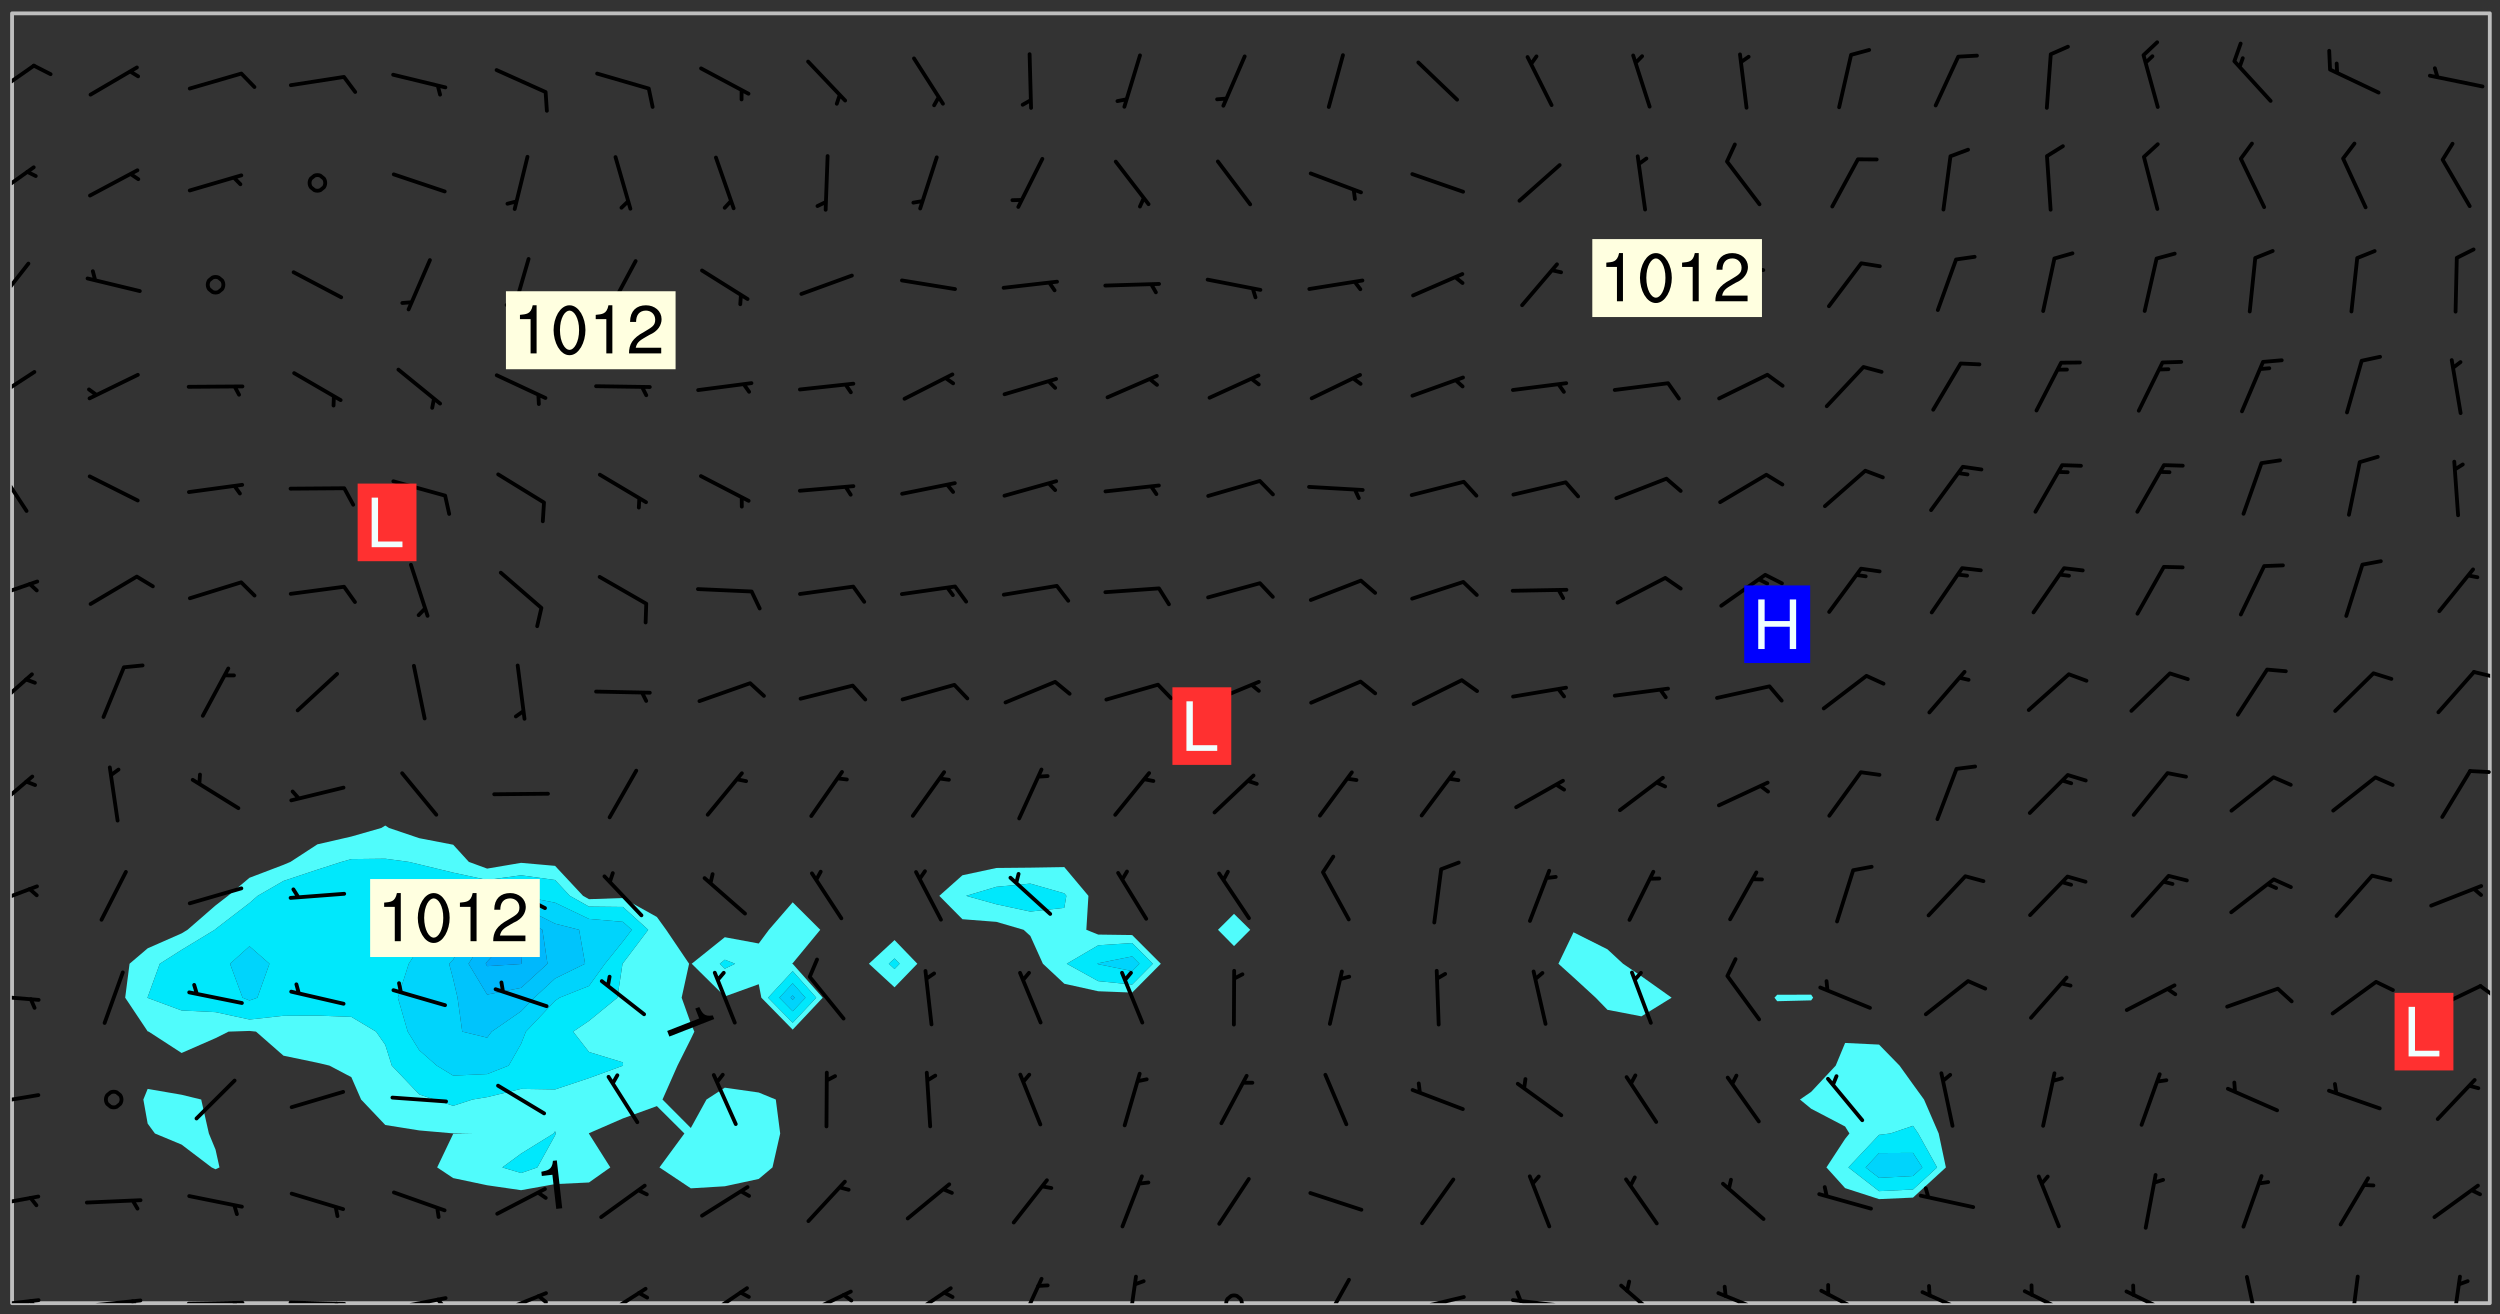 <svg xmlns="http://www.w3.org/2000/svg" role="img" xmlns:xlink="http://www.w3.org/1999/xlink" viewBox="142.45 309.95 326.84 171.84"><rect x="142.45" y="309.95" width="326.84" height="171.84" fill="#333333" stroke="none"/><defs><clipPath id="clip2"><path d="M 144 311.672 L 145 311.672 L 145 480.328 L 144 480.328 Z M 144 311.672"/></clipPath><clipPath id="clip3"><path d="M 144 311.672 L 468 311.672 L 468 480.328 L 144 480.328 Z M 144 311.672"/></clipPath><clipPath id="clip4"><path d="M 467 311.672 L 468 311.672 L 468 480.328 L 467 480.328 Z M 467 311.672"/></clipPath><clipPath id="clip5"><path d="M 144 479 L 148 479 L 148 480.328 L 144 480.328 Z M 144 479"/></clipPath><clipPath id="clip6"><path d="M 146 479 L 148 479 L 148 480.328 L 146 480.328 Z M 146 479"/></clipPath><clipPath id="clip7"><path d="M 153 479 L 162 479 L 162 480.328 L 153 480.328 Z M 153 479"/></clipPath><clipPath id="clip8"><path d="M 159 479 L 161 479 L 161 480.328 L 159 480.328 Z M 159 479"/></clipPath><clipPath id="clip9"><path d="M 166 480 L 175 480 L 175 480.328 L 166 480.328 Z M 166 480"/></clipPath><clipPath id="clip10"><path d="M 172 480 L 174 480 L 174 480.328 L 172 480.328 Z M 172 480"/></clipPath><clipPath id="clip11"><path d="M 180 479 L 188 479 L 188 480.328 L 180 480.328 Z M 180 479"/></clipPath><clipPath id="clip12"><path d="M 186 480 L 188 480 L 188 480.328 L 186 480.328 Z M 186 480"/></clipPath><clipPath id="clip13"><path d="M 193 479 L 201 479 L 201 480.328 L 193 480.328 Z M 193 479"/></clipPath><clipPath id="clip14"><path d="M 199 479 L 201 479 L 201 480.328 L 199 480.328 Z M 199 479"/></clipPath><clipPath id="clip15"><path d="M 207 478 L 215 478 L 215 480.328 L 207 480.328 Z M 207 478"/></clipPath><clipPath id="clip16"><path d="M 212 479 L 215 479 L 215 480.328 L 212 480.328 Z M 212 479"/></clipPath><clipPath id="clip17"><path d="M 220 478 L 228 478 L 228 480.328 L 220 480.328 Z M 220 478"/></clipPath><clipPath id="clip18"><path d="M 234 478 L 241 478 L 241 480.328 L 234 480.328 Z M 234 478"/></clipPath><clipPath id="clip19"><path d="M 247 478 L 254 478 L 254 480.328 L 247 480.328 Z M 247 478"/></clipPath><clipPath id="clip20"><path d="M 252 478 L 255 478 L 255 480.328 L 252 480.328 Z M 252 478"/></clipPath><clipPath id="clip21"><path d="M 260 478 L 267 478 L 267 480.328 L 260 480.328 Z M 260 478"/></clipPath><clipPath id="clip22"><path d="M 275 476 L 279 476 L 279 480.328 L 275 480.328 Z M 275 476"/></clipPath><clipPath id="clip23"><path d="M 289 476 L 292 476 L 292 480.328 L 289 480.328 Z M 289 476"/></clipPath><clipPath id="clip24"><path d="M 302 479 L 306 479 L 306 480.328 L 302 480.328 Z M 302 479"/></clipPath><clipPath id="clip25"><path d="M 315 477 L 320 477 L 320 480.328 L 315 480.328 Z M 315 477"/></clipPath><clipPath id="clip26"><path d="M 326 479 L 335 479 L 335 480.328 L 326 480.328 Z M 326 479"/></clipPath><clipPath id="clip27"><path d="M 339 479 L 348 479 L 348 480.328 L 339 480.328 Z M 339 479"/></clipPath><clipPath id="clip28"><path d="M 340 478 L 342 478 L 342 480.328 L 340 480.328 Z M 340 478"/></clipPath><clipPath id="clip29"><path d="M 354 477 L 360 477 L 360 480.328 L 354 480.328 Z M 354 477"/></clipPath><clipPath id="clip30"><path d="M 366 478 L 374 478 L 374 480.328 L 366 480.328 Z M 366 478"/></clipPath><clipPath id="clip31"><path d="M 380 478 L 388 478 L 388 480.328 L 380 480.328 Z M 380 478"/></clipPath><clipPath id="clip32"><path d="M 393 478 L 401 478 L 401 480.328 L 393 480.328 Z M 393 478"/></clipPath><clipPath id="clip33"><path d="M 406 478 L 414 478 L 414 480.328 L 406 480.328 Z M 406 478"/></clipPath><clipPath id="clip34"><path d="M 420 478 L 428 478 L 428 480.328 L 420 480.328 Z M 420 478"/></clipPath><clipPath id="clip35"><path d="M 435 476 L 438 476 L 438 480.328 L 435 480.328 Z M 435 476"/></clipPath><clipPath id="clip36"><path d="M 449 476 L 451 476 L 451 480.328 L 449 480.328 Z M 449 476"/></clipPath><clipPath id="clip37"><path d="M 462 476 L 465 476 L 465 480.328 L 462 480.328 Z M 462 476"/></clipPath><clipPath id="clip38"><path d="M 144 466 L 148 466 L 148 468 L 144 468 Z M 144 466"/></clipPath><clipPath id="clip39"><path d="M 144 452 L 148 452 L 148 455 L 144 455 Z M 144 452"/></clipPath><clipPath id="clip40"><path d="M 144 439 L 148 439 L 148 441 L 144 441 Z M 144 439"/></clipPath><clipPath id="clip41"><path d="M 466 438 L 468 438 L 468 441 L 466 441 Z M 466 438"/></clipPath><clipPath id="clip42"><path d="M 144 425 L 148 425 L 148 429 L 144 429 Z M 144 425"/></clipPath><clipPath id="clip43"><path d="M 144 411 L 147 411 L 147 417 L 144 417 Z M 144 411"/></clipPath><clipPath id="clip44"><path d="M 465 410 L 468 410 L 468 412 L 465 412 Z M 465 410"/></clipPath><clipPath id="clip45"><path d="M 144 397 L 147 397 L 147 404 L 144 404 Z M 144 397"/></clipPath><clipPath id="clip46"><path d="M 465 397 L 468 397 L 468 399 L 465 399 Z M 465 397"/></clipPath><clipPath id="clip47"><path d="M 144 385 L 148 385 L 148 389 L 144 389 Z M 144 385"/></clipPath><clipPath id="clip48"><path d="M 144 370 L 147 370 L 147 377 L 144 377 Z M 144 370"/></clipPath><clipPath id="clip49"><path d="M 144 358 L 148 358 L 148 363 L 144 363 Z M 144 358"/></clipPath><clipPath id="clip50"><path d="M 144 344 L 147 344 L 147 351 L 144 351 Z M 144 344"/></clipPath><clipPath id="clip51"><path d="M 144 331 L 148 331 L 148 337 L 144 337 Z M 144 331"/></clipPath><clipPath id="clip52"><path d="M 144 318 L 148 318 L 148 323 L 144 323 Z M 144 318"/></clipPath><g id="surface773" clip-path="url(#clip1)"><path fill="#fff" fill-opacity="0" fill-rule="evenodd" d="M 0 0 L 1000 0 L 1000 1000 L 0 1000 Z M 0 0"/><path fill="#d3d3d3" fill-opacity="0" fill-rule="evenodd" d="M162.152 355.867L161.918 356.16 161.977 356.395 162.094 356.566 162.27 356.801 162.562 357.148 162.676 357.207 162.793 357.035 162.852 356.801 163.027 356.625 163.492 356.449 164.191 356.449 164.426 356.742 164.715 357.559 164.773 357.734 164.949 357.965 165.301 358.199 166 358.898 166.172 359.074 166.406 359.422 166.641 359.832 166.93 360.414 167.34 360.879 167.57 361.113 167.805 361.289 167.922 361.52 168.098 361.812 168.27 362.977 168.27 363.211 168.328 363.5 168.387 363.617 168.504 363.734 168.852 364.145 168.969 364.316 169.145 364.492 169.32 364.727 169.438 364.898 169.609 365.25 169.668 365.484 169.902 365.891 170.137 365.832 169.961 366.008 169.902 366.938 169.32 366.938 169.086 366.824 168.738 366.938 168.621 367.055 168.562 367.348 168.504 367.523 168.387 367.695 167.922 367.988 167.863 368.223 167.805 368.336 167.805 368.98 167.863 369.152 167.863 369.562 167.922 369.621 167.922 370.027 167.98 370.434 168.098 370.609 168.156 370.668 168.387 371.309 168.328 371.602 168.328 372.301 168.27 372.883 168.27 373.117 168.211 373.348 168.156 373.699 168.156 375.621 168.211 375.738 168.637 375.738 168.27 375.855 168.246 376.207 169.137 377.375 170.879 377.914 172.219 378.273 172.219 378.812 172.309 379.621 172.844 380.336 174.363 380.605 175.254 380.52 175.344 381.684 175.879 381.863 177.039 381.684 179.094 380.699 180.254 380.336 182.133 380.16 183.828 379.98 183.648 380.699 182.133 380.785 180.883 380.875 180.078 381.145 179.004 381.953 179.273 382.672 179.809 383.57 179.629 384.195 179.363 385.004 179.629 386.082 180.254 386.98 181.059 387.16 182.309 386.98 182.043 387.703 182.141 388.207 182.195 388.5 182.195 388.672 182.254 388.965 182.254 389.371 182.43 389.488 182.781 389.605 183.188 389.605 183.48 389.43 183.594 389.312 183.652 389.195 183.77 388.965 183.828 388.789 184.18 388.324 184.41 388.148 184.586 388.09 184.762 388.148 184.82 388.324 184.938 389.312 184.992 389.781 185.051 389.953 185.168 390.188 185.344 390.246 186.16 390.305 186.449 390.305 186.566 390.539 186.625 390.945 186.684 391.297 186.684 392.402 186.801 392.695 186.918 393.043 187.207 393.742 187.383 394.094 187.965 394.848 188.316 395.023 188.488 395.082 188.957 395.316 189.598 395.781 189.945 396.016 190.238 396.191 190.531 396.246 190.762 396.309 191.578 396.656 191.871 396.832 191.984 397.004 192.336 397.355 192.453 397.531 192.977 398.172 192.977 398.461 193.035 398.812 193.035 399.16 193.094 399.512 193.152 399.801 193.27 399.859 193.441 399.918 193.617 399.918 194.199 400.152 194.375 400.27 194.551 400.559 194.727 400.793 194.84 401.027 195.133 401.258 195.25 401.375 195.25 401.785 195.309 401.84 195.598 402.074 195.832 402.191 195.891 402.309 196.008 402.48 196.066 402.598 196.297 402.832 196.355 403.008 196.59 403.066 196.707 403.125 196.59 403.238 196.531 403.355 196.531 403.473 196.414 403.766 196.297 404.055 196.297 404.637 196.473 404.754 196.59 404.812 196.648 404.93 196.766 405.047 196.879 405.105 197.055 405.453 197.113 405.805 197.172 406.211 197.172 406.387 197.113 406.562 196.996 407.262 196.996 407.434 197.113 407.609 197.406 407.902 197.812 407.902 197.988 408.02 198.105 408.191 198.223 408.484 198.223 408.719 197.695 408.719 197.465 408.484 197.23 408.484 197.055 408.543 196.996 409.242 197.055 409.59 197.172 409.766 197.348 410.176 197.465 410.406 197.754 410.875 197.93 410.93 198.453 410.93 198.688 410.988 199.445 411.629 199.504 411.922 199.504 412.156 199.562 412.215 199.793 412.562 199.793 412.914 199.676 413.086 199.676 413.379 199.969 413.668 200.262 413.844 200.434 413.902 200.727 414.078 201.02 414.195 201.602 414.602 201.891 414.836 202.184 415.012 202.402 415.172 202.418 415.184 202.648 415.359 203.289 415.883 203.465 416.117 203.582 416.293 203.758 416.469 203.871 416.641 203.871 417.281 203.988 417.457 204.457 417.574 205.039 417.691 205.273 417.75 205.504 417.863 205.797 417.98 205.91 418.039 206.496 418.391 206.785 418.562 206.961 418.625 207.137 418.68 207.312 418.738 208.012 419.09 208.301 419.266 208.535 419.32 208.824 419.496 209.059 419.613 209.699 420.02 209.992 420.137 210.164 420.195 210.398 420.254 210.809 420.312 211.039 420.371 211.273 420.488 211.332 420.66 210.922 420.836 211.391 420.895 211.449 421.188 211.562 421.422 211.738 421.477 211.973 421.535 212.148 421.594 212.555 421.711 213.195 421.945 213.312 422.117 213.371 422.352 213.371 422.527 213.312 422.645 213.254 423.051 213.488 423.285 213.605 423.344 213.953 423.461 214.594 423.691 214.77 423.809 215.059 423.926 215.234 424.102 215.469 424.566 216.051 425.672 216.227 425.848 216.574 426.023 216.75 426.141 217.102 426.258 218.148 426.781 218.383 426.84 218.848 426.953 219.141 427.012 219.605 427.188 220.363 427.77 220.598 428.004 220.945 428.469 221.121 428.645 221.41 428.879 222.227 429.578 222.52 429.754 222.809 430.043 223.102 430.219 223.395 430.508 224.09 431.148 224.266 431.324 224.559 431.559 224.848 431.793 225.316 432.082 225.957 432.664 226.305 432.898 226.539 433.191 226.887 433.539 227.238 434.004 228.172 434.996 228.52 435.402 228.637 435.578 228.871 435.637 228.984 435.754 229.629 435.93 229.859 436.043 230.094 436.102 230.387 436.277 230.617 436.395 231.551 437.094 231.957 437.5 232.191 437.676 232.598 437.852 232.832 437.969 233.648 438.316 233.996 438.551 234.23 438.668 234.523 438.957 234.754 439.074 235.512 439.426 235.863 439.598 236.094 439.656 236.387 439.773 236.621 439.832 237.492 440.008 238.309 440.008 238.777 440.238 238.949 440.297 239.824 440.996 240.289 441.113 240.582 441.172 240.758 441.23 240.988 441.289 241.457 441.348 241.805 441.406 242.156 441.465 242.562 441.523 242.855 441.523 243.027 441.582 243.027 441.812 243.203 441.988 243.496 441.988 243.844 442.047 244.195 442.105 244.895 442.223 245.535 442.223 246 441.988 246.293 441.812 246.465 441.695 246.875 441.523 247.164 441.348 248.098 440.883 248.566 440.59 249.09 440.297 249.555 440.125 250.02 439.949 251.07 439.484 251.359 439.367 251.77 439.25 252.059 439.133 252.586 438.957 254.102 438.258 254.684 437.91 254.973 437.852 255.266 437.793 255.613 437.676 256.488 437.445 256.84 437.328 256.953 437.328 257.188 437.27 258.062 437.035 258.297 436.977 259.109 436.977 259.461 436.918 260.277 436.801 260.449 436.742 260.801 436.688 261.094 436.629 261.324 436.57 262.141 436.395 262.316 436.336 262.664 436.336 262.898 436.277 263.363 436.16 264.121 435.988 264.355 435.93 264.703 435.93 265.113 435.812 265.402 435.754 266.688 435.695 266.977 435.695 267.387 435.637 267.617 435.578 267.793 435.578 268.668 435.461 269.074 435.461 269.484 435.344 269.832 435.344 270.184 435.23 271.055 435.172 272.805 435.172 273.852 435.461 274.262 435.578 274.551 435.695 274.902 435.812 275.191 435.93 276.242 436.102 276.531 436.16 276.824 436.16 277.117 436.219 277.289 436.277 277.699 436.336 277.871 436.395 277.988 436.453 278.105 436.453 278.223 436.512 278.574 436.57 278.688 436.57 279.098 436.637 281.02 437.031 282.945 437.426 284.465 437.875 286.16 438.594 288.305 439.398 289.91 438.68 291.34 437.875 292.5 436.797 293.75 436.348 296.785 435.629 298.66 435.27 300.805 433.922 303.039 432.668 305.539 431.41 307.234 430.961 309.02 430.781 310.18 430.512 310.805 431.051 312.145 430.781 312.859 429.793 313.844 428.449 314.289 428.27 315.094 427.91 316.969 427.371 318.754 426.922 320.004 426.652 321.164 426.562 322.863 426.473 324.824 426.203 326.074 426.113 326.613 426.113 327.238 426.023 328.129 426.023 330.273 425.844 332.684 425.664 335.273 425.574 336.969 425.754 338.578 425.844 340.008 426.203 341.168 426.922 343.043 427.91 344.203 429.438 344.469 430.152 345.098 430.242 345.453 431.141 345.988 431.68 346.523 433.207 347.598 433.566 348.133 433.566 347.328 434.102 347.418 435.809 348.133 438.504 349.023 439.309 349.918 440.297 350.633 441.555 352.418 442.094 353.938 441.914 354.293 443.258 355.902 442.453 356.883 441.914 357.152 442.184 357.469 441.969 357.688 441.824 358.488 442.273 358.938 441.914 359.293 441.914 359.828 441.645 360.367 440.926 360.902 440.656 361.527 439.668 362.688 440.117 363.527 440.488 364.922 441.105 366.617 440.926 368.223 440.926 370.008 441.016 370.188 439.309 370.723 437.965 371.527 438.234 372.02 439.082 372.422 439.488 372.332 440.027 372.332 440.387 373.047 440.836 373.758 440.566 375.188 440.566 375.547 441.555 375.992 442.812 376.707 444.156 377.957 444.785 379.652 445.414 380.367 445.234 380.547 444.695 381.527 444.605 381.977 444.965 382.062 446.223 381.797 446.852 381.262 447.031 381.262 447.57 381.977 448.555 382.242 449.094 383.227 450.082 384.027 451.16 383.762 451.52 383.672 452.418 383.047 454.75 382.691 456.816 382.602 458.609 382.422 459.328 382.332 459.867 382.332 461.305 381.352 463.188 380.992 464.895 380.457 465.793 379.652 466.961 379.387 467.5 381.441 468.754 381.527 469.113 381.172 469.652 381.082 469.473 381.082 470.281 381.172 471.719 380.727 472.434 379.652 472.527 379.387 473.242 379.922 474.141 380.727 474.859 381.887 475.668 383.227 475.938 383.672 476.297 383.316 476.746 381.527 476.656 380.277 476.207 379.562 475.488 378.938 475.398 378.762 478.988 378.574 480.297 467.934 480.297 467.934 311.703 412.664 311.703 412.664 360.785 413.426 360.91 416.715 361.453 418.738 364.289 418.738 367.043 421.09 367.375 423.438 367.707 427.488 367.707 426.109 371.867 424.086 372.574 422.062 373.277 421.52 373.621 418.926 375.238 418.738 375.355 416.715 373.277 415.984 370.535 413.312 368.457 411.938 364.957 411.871 364.875 409.914 362.203 412.664 360.785 412.664 311.703 294.422 311.703 294.422 403.117 294.539 403.148 294.672 403.16 294.746 403.234 294.852 403.281 294.941 403.34 295.027 403.398 295.117 403.457 295.414 403.754 295.473 403.844 295.504 403.961 295.531 404.078 295.547 404.215 295.516 404.332 295.457 404.422 295.398 404.508 295.355 404.613 295.309 404.715 295.281 404.836 295.281 404.98 295.457 405.25 295.605 405.398 295.68 405.484 295.754 405.559 295.797 405.664 295.859 405.754 295.918 405.84 295.961 405.945 296.02 406.035 296.066 406.137 296.109 406.242 296.168 406.328 296.285 406.508 296.359 406.582 296.422 406.668 296.48 406.758 296.523 406.863 296.582 406.953 296.641 407.039 296.703 407.129 296.762 407.219 296.805 407.32 296.922 407.5 296.996 407.574 297.055 407.66 297.129 407.734 297.219 407.793 297.324 407.84 297.473 407.84 297.605 407.824 297.738 407.84 297.84 407.793 297.914 407.719 297.961 407.617 297.945 407.484 297.945 407.336 297.898 407.23 297.871 407.113 297.824 407.012 297.797 406.891 297.754 406.789 297.691 406.699 297.648 406.598 297.605 406.492 297.574 406.375 297.559 406.242 297.547 406.105 297.633 406.047 297.691 405.961 297.812 405.93 297.855 406.035 297.871 406.168 297.871 406.285 297.93 406.387 297.988 406.477 298.078 406.535 298.227 406.684 298.285 406.773 298.328 406.879 298.316 406.98 298.402 407.039 298.508 407.086 298.594 407.145 298.684 407.203 298.758 407.277 298.641 407.305 298.535 407.352 298.449 407.41 298.375 407.484 298.316 407.574 298.254 407.66 298.227 407.781 298.18 407.883 298.137 407.988 298.105 408.105 298.094 408.238 298.078 408.371 298.078 408.52 298.105 408.637 298.152 408.742 298.195 408.844 298.254 408.934 298.328 409.008 298.418 409.066 298.492 409.141 298.582 409.199 298.641 409.289 298.684 409.395 298.73 409.496 298.848 409.527 298.98 409.543 299.129 409.543 299.246 409.512 299.352 409.555 299.395 409.66 299.441 409.762 299.469 409.883 299.5 410 299.527 410.117 299.559 410.238 299.586 410.355 299.691 410.398 299.793 410.445 299.926 410.43 300.074 410.578 300.137 410.664 300.211 410.738 300.281 410.812 300.371 410.875 300.477 410.918 300.578 410.961 300.695 410.992 300.832 411.008 300.949 410.977 301.023 410.902 301.051 410.785 301.039 410.652 301.008 410.531 300.98 410.414 301.023 410.309 301.141 410.309 301.23 410.371 301.348 410.398 301.496 410.398 301.629 410.414 301.777 410.414 301.91 410.43 302.043 410.414 302.191 410.414 302.324 410.398 302.457 410.387 302.594 410.398 302.711 410.371 302.844 410.355 303.035 410.297 302.977 410.473 302.961 410.605 302.934 410.727 302.918 410.859 302.859 410.945 302.727 410.961 302.621 411.008 302.516 411.051 302.398 411.082 302.281 411.109 302.016 411.141 301.867 411.141 301.734 411.156 301.66 411.23 301.719 411.316 301.867 411.465 301.984 411.645 302.059 411.715 302.148 411.777 302.238 411.836 302.324 411.895 302.414 411.953 302.516 411.996 302.621 412.059 302.727 412.102 302.812 412.16 302.918 412.207 303.02 412.25 303.199 412.367 303.258 412.457 303.215 412.559 303.168 412.664 303.184 412.797 303.406 413.02 303.465 413.109 303.508 413.211 303.539 413.332 303.582 413.434 303.598 413.566 303.629 413.684 303.641 413.82 303.672 413.938 303.82 414.086 303.922 414.129 304.027 414.172 304.145 414.203 304.277 414.219 304.414 414.234 304.531 414.234 304.648 414.203 304.738 414.145 304.781 414.039 304.828 413.938 304.871 413.832 304.902 413.715 304.914 413.582 304.914 413.434 304.902 413.301 304.887 413.168 304.855 413.051 304.812 412.945 304.766 412.84 304.723 412.738 304.68 412.633 304.664 412.5 304.68 412.367 304.707 412.25 304.738 412.133 304.766 412.012 304.812 411.91 304.902 411.852 304.988 411.789 305.062 411.715 305.152 411.656 305.375 411.434 305.434 411.348 305.508 411.273 305.625 411.094 305.684 411.008 305.684 410.859 305.609 410.785 305.508 410.738 305.402 410.695 305.301 410.652 305.242 410.562 305.195 410.457 305.168 410.34 305.258 410.281 305.375 410.25 305.477 410.207 305.656 410.09 305.805 409.941 305.816 409.809 305.805 409.703 305.715 409.645 305.582 409.66 305.434 409.66 305.301 409.676 305.168 409.66 305.047 409.629 304.961 409.57 304.887 409.496 304.828 409.406 304.766 409.32 304.648 409.141 304.59 409.055 304.621 408.934 304.707 408.875 304.828 408.844 304.887 408.758 304.887 408.637 304.855 408.52 304.797 408.43 304.738 408.344 304.691 408.238 304.664 408.121 304.648 407.988 304.707 407.898 304.781 407.824 304.871 407.766 304.988 407.586 305.062 407.512 305.121 407.426 305.27 407.277 305.391 407.246 305.523 407.23 305.656 407.246 305.73 407.32 305.773 407.426 305.789 407.559 305.758 407.676 305.641 407.707 305.508 407.719 305.359 407.867 305.316 407.973 305.27 408.074 305.242 408.195 305.211 408.312 305.211 408.461 305.242 408.578 305.285 408.684 305.344 408.773 305.418 408.844 305.492 408.918 305.609 408.949 305.73 408.977 305.848 408.949 305.98 408.934 306.098 408.934 306.188 408.992 306.262 409.066 306.309 409.172 306.367 409.258 306.469 409.305 306.602 409.32 306.707 409.363 306.793 409.422 306.781 409.527 306.707 409.602 306.527 409.719 306.469 409.809 306.379 409.867 306.309 409.941 306.234 410.016 306.172 410.105 306.145 410.223 306.129 410.355 306.145 410.488 306.129 410.621 306.129 410.77 306.145 410.902 306.172 411.02 306.203 411.141 306.277 411.215 306.367 411.273 306.453 411.332 306.543 411.391 306.66 411.422 306.66 411.508 306.559 411.555 306.469 411.613 306.203 411.645 306.086 411.672 305.938 411.672 305.832 411.715 305.73 411.762 305.672 411.852 305.609 412.086 305.598 412.219 305.566 412.34 305.551 412.473 305.551 412.766 305.539 412.898 305.551 413.035 305.566 413.168 305.699 413.184 305.832 413.195 305.953 413.227 306.039 413.285 306.113 413.359 306.16 413.465 306.203 413.566 306.219 413.699 306.219 414.145 306.203 414.277 306.203 414.723 306.234 414.988 306.262 415.105 306.277 415.238 306.309 415.355 306.395 415.566 306.426 415.832 306.426 415.98 306.395 416.098 306.367 416.215 306.336 416.336 306.309 416.453 306.277 416.57 306.246 416.691 306.234 416.824 306.219 416.957 306.309 417.016 306.426 416.984 306.527 417 306.574 417.105 306.543 417.371 306.543 417.812 306.5 417.918 306.453 418.023 306.41 418.125 306.367 418.23 306.309 418.316 306.277 418.438 306.234 418.555 306.203 418.672 306.188 418.805 306.203 418.938 306.262 419.027 306.367 419.074 306.453 419.133 306.512 419.219 306.5 419.355 306.469 419.473 306.426 419.574 306.426 420.02 306.41 420.152 306.41 420.301 306.379 420.418 306.336 420.523 306.309 420.641 306.262 420.746 306.219 420.848 306.188 420.969 306.16 421.086 306.129 421.219 306.098 421.336 306.07 421.453 306.027 421.559 305.996 421.676 305.965 421.797 305.953 421.93 305.938 422.062 305.938 422.359 305.965 422.477 305.965 422.625 306.012 423.023 306.039 423.141 306.098 423.23 306.219 423.262 306.367 423.262 306.5 423.246 306.559 423.336 306.559 423.453 306.5 423.543 306.41 423.602 306.309 423.645 306.203 423.691 306.113 423.75 306.027 423.809 305.891 423.824 305.773 423.793 305.641 423.777 305.539 423.824 305.477 423.91 305.465 424.047 305.449 424.18 305.418 424.297 305.391 424.414 305.375 424.547 305.344 424.668 305.344 424.965 305.359 425.098 305.391 425.215 305.391 425.363 305.402 425.496 305.402 425.645 305.375 425.762 305.328 425.863 305.301 425.984 305.27 426.102 305.211 426.191 305.137 426.266 305.035 426.309 304.93 426.355 304.812 426.383 304.691 426.414 304.59 426.367 304.648 426.281 304.754 426.234 304.781 426.117 304.812 426 304.84 425.879 304.871 425.762 304.871 425.613 304.887 425.48 304.855 425.363 304.812 425.258 304.707 425.273 304.633 425.348 304.531 425.391 304.441 425.453 304.367 425.527 304.324 425.629 304.309 425.762 304.277 425.879 304.25 426 304.219 426.117 304.191 426.234 304.16 426.355 304.133 426.473 304.102 426.59 304.059 426.695 303.969 426.754 303.879 426.754 303.762 426.723 303.73 426.637 303.746 426.5 303.715 426.383 303.715 426.234 303.703 426.102 303.703 425.953 303.641 425.719 303.613 425.598 303.57 425.496 303.523 425.391 303.465 425.305 303.406 425.215 303.363 425.109 303.301 425.023 303.152 424.875 303.082 424.801 302.977 424.754 302.871 424.711 302.77 424.668 302.473 424.371 302.383 424.297 302.297 424.238 302.191 424.195 302.102 424.133 302.016 424.074 301.91 424.031 301.82 423.973 301.734 423.91 301.66 423.84 301.555 423.793 301.469 423.734 301.363 423.691 301.273 423.629 301.172 423.586 301.066 423.543 300.98 423.484 300.875 423.438 300.77 423.395 300.668 423.348 300.578 423.289 300.477 423.246 300.371 423.203 300.281 423.141 300.164 423.113 300.031 423.098 299.898 423.113 299.75 423.113 299.617 423.129 299.5 423.098 299.41 423.039 299.336 422.965 299.246 422.906 299.145 422.859 298.996 422.859 298.875 422.832 298.773 422.789 298.699 422.715 298.582 422.535 298.492 422.477 298.391 422.434 298.301 422.371 298.195 422.328 298.105 422.27 298.02 422.211 297.914 422.164 297.855 422.078 297.797 421.988 297.754 421.883 297.707 421.781 297.633 421.707 297.547 421.648 297.473 421.574 297.383 421.516 297.16 421.293 297.117 421.188 297.086 420.922 297.191 420.879 297.336 420.879 297.441 420.922 297.516 420.996 297.605 421.055 297.691 421.113 297.797 421.16 297.887 421.219 298.035 421.367 298.105 421.441 298.254 421.59 298.316 421.676 298.391 421.75 298.477 421.809 298.551 421.883 298.641 421.945 298.73 422.004 298.816 422.062 299.086 422.238 299.188 422.285 299.293 422.328 299.395 422.371 299.441 422.297 299.5 422.211 299.574 422.137 299.645 422.062 299.75 422.105 299.824 422.18 299.883 422.27 299.926 422.371 299.973 422.477 300.016 422.582 300.137 422.609 300.254 422.582 300.328 422.492 300.371 422.387 300.43 422.297 300.504 422.223 300.609 422.18 300.727 422.152 300.859 422.164 300.949 422.223 301.098 422.371 301.156 422.461 301.199 422.566 301.246 422.668 301.289 422.773 301.332 422.875 301.438 422.922 301.543 422.965 301.676 422.98 301.762 422.922 301.82 422.832 301.895 422.758 302 422.715 302.117 422.742 302.223 422.789 302.324 422.832 302.43 422.875 302.531 422.922 302.711 423.039 302.711 423.156 302.695 423.289 302.711 423.422 302.727 423.559 302.785 423.645 302.887 423.691 303.008 423.719 303.125 423.75 303.273 423.75 303.391 423.719 303.449 423.629 303.629 423.512 303.688 423.422 303.762 423.348 303.82 423.262 303.938 423.082 304.117 422.965 304.234 422.996 304.324 423.055 304.367 423.129 304.352 423.262 304.352 423.379 304.441 423.438 304.59 423.438 304.723 423.422 304.855 423.41 305.121 423.379 305.227 423.336 305.344 423.305 305.465 423.277 305.539 423.203 305.609 423.129 305.672 423.039 305.656 422.934 305.609 422.832 305.508 422.789 305.402 422.773 305.285 422.801 305.02 422.832 304.871 422.832 304.797 422.758 304.707 422.699 304.59 422.668 304.473 422.641 304.34 422.625 304.191 422.625 304.059 422.641 303.762 422.641 303.656 422.594 303.508 422.445 303.465 422.344 303.406 422.254 303.629 422.031 303.715 421.973 303.82 421.93 303.938 421.898 304.07 421.883 304.203 421.898 304.34 421.914 304.441 421.957 304.574 421.945 304.664 421.883 304.766 421.84 304.828 421.75 304.781 421.648 304.691 421.59 304.574 421.559 304.473 421.516 304.414 421.426 304.352 421.336 304.352 421.219 304.367 421.086 304.473 421.039 304.547 420.969 304.547 420.848 304.457 420.789 304.426 420.672 304.516 420.613 304.59 420.539 304.633 420.434 304.691 420.344 304.738 420.242 304.754 420.109 304.754 419.961 304.707 419.855 304.664 419.754 304.574 419.695 304.441 419.68 304.34 419.637 304.203 419.621 304.086 419.59 303.641 419.59 303.508 419.574 303.375 419.562 303.242 419.547 303.125 419.516 302.977 419.516 302.844 419.5 302.711 419.488 302.445 419.457 302.324 419.414 302.238 419.355 302.164 419.281 302.164 419.133 302.176 419 302.281 418.953 302.383 418.91 302.516 418.895 302.668 418.895 302.801 418.879 303.094 418.879 303.215 418.91 303.316 418.953 303.406 419.012 303.641 419.074 303.762 419.027 303.852 418.969 303.953 418.926 304.086 418.91 304.191 418.953 304.293 419 304.426 419.012 304.547 418.984 304.691 418.984 304.812 418.953 304.93 418.926 305.035 418.879 305.109 418.805 305.195 418.746 305.344 418.598 305.402 418.512 305.449 418.406 305.477 418.289 305.492 418.184 305.391 418.141 305.301 418.082 305.184 418.051 305.078 418.008 304.988 417.945 304.914 417.859 304.84 417.785 304.738 417.742 304.633 417.695 304.531 417.652 304.473 417.562 304.426 417.461 304.34 417.25 304.277 417.164 304.219 417.074 304.145 417 304.059 416.941 303.789 416.941 303.672 416.973 303.582 417.031 303.48 417.074 303.348 417.09 303.242 417.074 303.215 416.957 303.152 416.867 303.035 416.836 302.934 416.793 302.785 416.645 302.754 416.527 302.738 416.422 302.812 416.348 302.992 416.23 303.109 416.203 303.227 416.172 303.363 416.188 303.465 416.23 303.57 416.273 303.672 416.32 303.777 416.363 303.895 416.395 304.027 416.41 304.145 416.438 304.277 416.453 304.383 416.438 304.473 416.379 304.398 416.305 304.293 416.262 304.219 416.188 304.145 416.098 303.996 415.949 303.91 415.891 303.82 415.832 303.746 415.758 303.656 415.699 303.555 415.652 303.434 415.625 303.332 415.578 303.227 415.535 303.109 415.504 303.008 415.461 302.887 415.43 302.738 415.43 302.621 415.461 302.516 415.504 302.43 415.566 302.25 415.684 302.164 415.742 302.074 415.801 301.969 415.848 301.883 415.906 301.777 415.949 301.676 415.992 301.57 416.039 301.496 416.113 301.438 416.203 301.379 416.289 301.332 416.395 301.273 416.48 301.199 416.555 301.066 416.543 300.949 416.512 300.832 416.512 300.758 416.586 300.668 416.645 300.594 416.719 300.504 416.777 300.418 416.836 300.312 416.883 300.211 416.926 300.074 416.941 299.973 416.898 299.824 416.75 299.719 416.703 299.633 416.703 299.527 416.75 299.426 416.793 299.305 416.824 299.188 416.793 299.113 416.719 299.113 416.602 299.145 416.48 299.219 416.41 299.277 416.32 299.352 416.246 299.469 416.215 299.574 416.172 299.867 416.172 300 416.156 300.137 416.141 300.238 416.098 300.328 416.039 300.43 415.992 300.52 415.934 300.652 415.922 300.742 415.98 300.875 415.992 300.965 415.934 301.051 415.875 301.156 415.832 301.246 415.773 301.332 415.711 301.422 415.652 301.57 415.504 301.629 415.418 301.688 415.328 301.793 415.285 301.926 415.27 302.043 415.297 302.164 415.328 302.223 415.27 302.281 415.18 302.312 414.914 302.34 414.797 302.445 414.809 302.578 414.824 302.68 414.781 302.77 414.723 302.828 414.633 302.902 414.559 302.961 414.469 303.008 414.367 303.02 414.234 303.008 414.102 302.961 413.996 302.812 413.848 302.754 413.758 302.695 413.672 302.652 413.566 302.652 413.121 302.668 412.988 302.668 412.84 302.68 412.707 302.621 412.648 302.531 412.707 302.43 412.664 302.25 412.547 302.164 412.488 302.102 412.398 302.043 412.309 301.969 412.234 301.883 412.176 301.762 412.207 301.66 412.219 301.555 412.266 301.469 412.324 301.363 412.367 301.215 412.516 301.125 412.574 301.039 412.633 300.949 412.695 300.844 412.738 300.711 412.754 300.711 412.633 300.816 412.59 300.934 412.559 301.008 412.488 301.051 412.383 301.051 412.234 301.023 412.117 300.875 411.969 300.742 411.953 300.594 411.953 300.477 411.984 300.371 412.027 300.27 412.07 300.18 412.133 300.062 412.16 299.988 412.086 300 411.953 299.957 411.852 299.914 411.746 299.824 411.688 299.707 411.715 299.586 411.746 299.469 411.777 299.367 411.82 299.246 411.852 299.145 411.895 299.039 411.938 298.949 411.996 298.848 412.012 298.848 411.895 298.863 411.762 298.805 411.672 298.73 411.715 298.582 411.863 298.523 411.953 298.449 412.027 298.402 412.133 298.359 412.234 298.285 412.309 298.227 412.398 298.152 412.473 298.094 412.559 298.02 412.633 297.93 412.695 297.855 412.766 297.781 412.84 297.68 412.855 297.547 412.871 297.441 412.828 297.441 412.707 297.59 412.559 297.633 412.457 297.691 412.367 297.738 412.266 297.781 412.16 297.84 412.07 297.871 411.953 297.914 411.852 297.945 411.73 297.973 411.613 298.02 411.508 298.062 411.406 298.105 411.301 298.18 411.23 298.27 411.168 298.359 411.109 298.461 411.066 298.758 411.066 299.023 411.035 299.129 410.992 299.055 410.918 298.938 410.887 298.832 410.844 298.742 410.785 298.641 410.738 298.551 410.68 298.449 410.637 298.344 410.594 298.254 410.531 298.168 410.473 298.062 410.43 297.961 410.387 297.84 410.355 297.723 410.324 297.621 410.281 297.5 410.25 297.398 410.207 297.309 410.148 297.266 410.043 297.25 409.91 297.352 409.867 297.484 409.852 297.621 409.867 297.754 409.852 297.855 409.809 297.914 409.719 297.93 409.613 297.84 409.555 297.766 409.48 297.664 409.438 297.574 409.379 297.426 409.23 297.383 409.125 297.367 408.992 297.367 408.699 297.309 408.609 297.219 408.551 297.145 408.477 297.102 408.371 297.07 408.254 297.012 408.164 296.938 408.09 296.82 408.062 296.746 407.988 296.656 407.93 296.566 407.867 296.48 407.809 296.406 407.734 296.348 407.648 296.301 407.543 296.215 407.484 296.066 407.336 295.871 407.277 295.738 407.293 295.637 407.336 295.562 407.41 295.516 407.512 295.473 407.617 295.414 407.707 295.355 407.793 295.059 408.09 294.969 408.148 294.883 408.148 294.82 408.062 294.777 407.957 294.809 407.84 294.867 407.75 294.895 407.633 294.883 407.5 294.793 407.438 294.688 407.484 294.57 407.512 294.453 407.543 294.184 407.719 294.082 407.766 293.965 407.793 293.859 407.84 293.77 407.898 293.668 407.941 293.609 407.855 293.562 407.75 293.578 407.617 293.625 407.512 293.695 407.438 293.77 407.367 293.828 407.277 293.828 407.129 293.785 407.023 293.547 407.023 293.445 407.07 293.414 407.188 293.387 407.305 293.355 407.426 293.281 407.469 293.148 407.484 293.074 407.438 293.031 407.336 292.988 407.23 292.941 407.129 292.898 407.023 292.777 407.055 292.676 407.098 292.543 407.113 292.426 407.145 292.32 407.188 292.23 407.246 292.129 407.293 292.008 407.32 291.875 407.336 291.773 407.293 291.715 407.203 291.668 407.098 291.625 406.996 291.582 406.891 291.582 406.773 291.641 406.684 291.727 406.625 291.906 406.508 292.008 406.461 292.113 406.418 292.219 406.359 292.32 406.316 292.41 406.254 292.512 406.211 292.617 406.152 292.719 406.105 292.809 406.047 292.914 406.004 293.016 405.961 293.105 405.898 293.207 405.855 293.344 405.84 293.461 405.871 293.562 405.914 293.684 405.945 293.785 405.988 293.891 406.035 293.992 406.078 294.098 406.121 294.199 406.168 294.305 406.211 294.406 406.254 294.512 406.301 294.598 406.359 294.703 406.402 294.82 406.434 294.926 406.477 295.027 406.523 295.117 406.582 295.223 406.625 295.324 406.668 295.43 406.715 295.547 406.742 295.648 406.789 295.77 406.816 295.918 406.816 296.004 406.758 296.02 406.656 296.078 406.566 296.051 406.449 295.977 406.375 295.859 406.195 295.785 406.121 295.695 406.047 295.516 405.93 295.43 405.871 295.324 405.828 295.223 405.781 294.953 405.605 294.895 405.516 294.82 405.441 294.762 405.352 294.719 405.25 294.688 405.133 294.672 404.996 294.672 404.434 294.66 404.301 294.645 404.168 294.613 404.051 294.598 403.918 294.586 403.785 294.555 403.664 294.332 403.441 294.273 403.355 294.258 403.25 294.289 403.133 294.422 403.117 294.422 311.703 172.992 311.703 172.992 313.156 172.934 313.391 172.582 314.441 172.41 314.965 172.293 315.312 172.117 315.723 172 315.895 171.766 316.188 171.535 316.246 171.184 316.246 171.066 316.305 170.836 316.711 170.836 317.004 170.953 317.18 171.184 317.41 171.301 317.645 171.941 318.402 172.234 318.867 172.41 319.102 172.641 319.453 172.875 319.801 173.516 320.617 173.691 321.082 173.863 321.492 173.98 322.188 174.156 322.656 174.273 324.055 174.332 324.52 174.332 325.395 174.449 326.441 174.449 331.223 174.391 331.688 174.039 332.969 173.863 333.492 173.75 333.902 173.398 334.832 172.934 336 172.699 336.582 172.582 336.758 172.41 337.105 172.234 337.512 171.883 338.328 171.824 338.621 171.711 338.914 171.594 339.203 171.535 339.379 171.418 340.254 171.359 340.66 171.301 340.777 171.242 340.953 171.184 341.125 170.953 341.652 170.836 341.824 170.836 342.059 170.719 342.293 170.66 342.465 170.484 343.051 170.484 343.34 170.426 343.516 170.426 343.809 170.367 343.922 170.309 344.449 170.309 344.621 170.254 344.855 170.254 347.477 170.078 348.293 169.961 348.469 169.785 348.703 169.668 348.875 169.555 349.109 168.969 350.043 168.738 350.332 168.445 350.797 168.27 351.031 167.98 351.383 167.629 352.082 167.516 352.312 167.34 352.723 167.164 352.953 166.758 353.48 165.941 354.18 165.648 354.352 165.359 354.586 165.184 354.703 165.008 354.879 164.484 355.285 163.957 355.461 163.785 355.637 163.551 355.691 162.91 355.867 162.152 355.867M174.363 386.891L173.289 387.34 173.648 388.234 174.898 387.52 175.344 386.98 174.363 386.891"/><path fill="#d3d3d3" fill-opacity="0" fill-rule="evenodd" d="M201.508 416.598L200.613 416.598 201.062 417.227 202.043 417.586 202.848 417.496 203.293 416.508 203.117 416.598 202.402 416.242 201.508 416.598M356.129 475.668L356.07 475.145 356.07 474.852 356.184 474.559 356.242 474.328 356.711 473.859 356.824 473.859 356.941 473.746 357.059 473.688 357.234 473.688 357.469 473.629 357.816 473.629 358.051 473.688 358.168 473.746 358.398 473.918 358.457 474.094 358.574 474.676 358.574 474.969 358.457 475.145 358.285 475.434 358.109 475.609 357.582 476.133 357.352 476.367 357.234 476.426 357.059 476.426 356.941 476.367 356.535 476.074 356.359 475.957 356.242 475.898 356.184 475.785 356.129 475.668M362.77 464.711L362.711 464.539 362.711 463.43 362.77 463.258 362.945 463.199 363.117 463.141 363.293 463.141 363.527 463.082 363.645 463.141 363.703 463.84 363.645 464.012 363.527 464.188 363.41 464.246 363.176 464.77 363.062 464.828 362.828 464.828 362.77 464.711M372.383 450.32L372.266 450.145 372.266 449.445 372.559 448.57 372.676 448.398 372.852 448.047 372.965 447.816 373.082 447.523 373.434 446.766 373.551 446.535 373.723 446.301 373.898 446.301 374.016 446.242 374.656 446.242 374.773 446.301 375.008 446.535 375.18 446.648 375.531 446.941 375.648 447.059 375.762 447.234 375.762 447.348 375.879 447.406 375.996 447.523 375.996 448.223 375.938 448.398 375.938 448.629 375.879 448.805 375.531 449.855 375.414 450.086 375.297 450.32 375.18 450.379 374.949 450.613 374.309 450.902 373.434 450.902 373.023 450.785 372.383 450.32"/><path fill="none" stroke="#bebebe" stroke-linecap="round" stroke-linejoin="round" stroke-miterlimit="10" stroke-width=".5" d="M 431.957 354.305 L 108.027 354.305 L 108.027 185.68 L 431.957 185.68 L 431.957 354.305" transform="matrix(1 0 0 -1 36 666)"/><g clip-path="url(#clip2)"><path fill="#fff" fill-opacity="0" fill-rule="evenodd" d="M 144 475.891 L 144 480.328 L 144.004 480.328 L 144 480.328 L 144 311.672 L 144.004 311.672 L 144 311.672 L 144 475.891"/></g><g clip-path="url(#clip3)"><path fill="#fff" fill-opacity="0" fill-rule="evenodd" d="M 144.004 480.328 L 144.004 311.672 L 192.82 311.672 L 192.82 417.879 L 192.309 418.191 L 188.383 419.316 L 183.945 420.336 L 180.426 422.629 L 179.508 423.016 L 175.066 424.707 L 172.25 427.07 L 170.629 428.324 L 166.965 431.508 L 166.191 431.977 L 161.754 433.93 L 159.387 435.945 L 158.816 440.383 L 161.754 444.785 L 161.754 452.309 L 161.191 453.699 L 161.754 456.844 L 162.703 458.137 L 166.191 459.59 L 170.117 462.574 L 170.629 462.816 L 171.145 462.574 L 170.629 460.25 L 169.758 458.137 L 168.754 453.699 L 166.191 453.074 L 161.754 452.309 L 161.754 444.785 L 161.887 444.82 L 166.191 447.613 L 170.629 445.672 L 172.332 444.82 L 175.066 444.73 L 175.918 444.82 L 179.508 447.965 L 183.945 448.891 L 185.516 449.262 L 188.383 450.773 L 189.66 453.699 L 192.82 457.027 L 197.262 457.738 L 201.699 458.125 L 204.262 458.137 L 201.699 458.184 L 199.602 462.574 L 201.699 463.969 L 206.137 464.906 L 210.574 465.551 L 215.016 464.754 L 219.453 464.543 L 222.238 462.574 L 219.453 458.172 L 219.434 458.137 L 219.453 458.102 L 223.891 456.168 L 228.328 454.559 L 231.926 458.137 L 228.664 462.574 L 232.766 465.309 L 237.207 465.039 L 241.645 464.082 L 243.441 462.574 L 244.449 458.137 L 243.875 453.699 L 241.645 452.781 L 237.207 452.148 L 234.812 453.699 L 232.766 457.418 L 229.062 453.699 L 231.023 449.262 L 232.766 445.785 L 233.227 444.82 L 232.766 443.746 L 231.566 440.383 L 232.539 435.945 L 229.539 431.508 L 228.328 429.832 L 223.891 427.355 L 219.453 427.504 L 218.676 427.07 L 215.016 423.148 L 210.574 422.754 L 206.137 423.508 L 203.746 422.629 L 201.699 420.387 L 197.262 419.531 L 193.301 418.191 L 192.82 417.879 L 192.82 311.672 L 246.082 311.672 L 246.082 427.914 L 242.973 431.508 L 241.645 433.301 L 237.207 432.477 L 232.879 435.945 L 237.207 440.223 L 241.645 438.621 L 241.984 440.383 L 246.082 444.559 L 250.012 440.383 L 246.082 435.957 L 245.977 435.945 L 246.082 435.879 L 249.688 431.508 L 246.082 427.914 L 246.082 311.672 L 259.398 311.672 L 259.398 432.852 L 256.047 435.945 L 259.398 439.027 L 262.379 435.945 L 259.398 432.852 L 259.398 311.672 L 281.59 311.672 L 281.59 423.309 L 277.152 423.383 L 272.711 423.426 L 268.273 424.379 L 265.25 427.07 L 268.273 430.125 L 272.711 430.469 L 276.27 431.508 L 277.152 432.309 L 278.793 435.945 L 281.59 438.559 L 286.027 439.543 L 290.465 439.715 L 294.211 435.945 L 290.465 432.195 L 286.027 432.133 L 284.473 431.508 L 284.746 427.07 L 281.59 423.309 L 281.59 311.672 L 303.781 311.672 L 303.781 429.422 L 301.684 431.508 L 303.781 433.637 L 305.902 431.508 L 303.781 429.422 L 303.781 311.672 L 348.164 311.672 L 348.164 431.832 L 346.191 435.945 L 348.164 437.723 L 351.062 440.383 L 352.602 441.969 L 357.043 442.824 L 360.992 440.383 L 357.043 437.578 L 354.637 435.945 L 352.602 434.059 L 348.164 431.832 L 348.164 311.672 L 379.234 311.672 L 379.234 439.988 L 374.793 440 L 374.434 440.383 L 374.793 440.844 L 379.234 440.734 L 379.492 440.383 L 379.234 439.988 L 379.234 311.672 L 383.672 311.672 L 383.672 446.301 L 382.445 449.262 L 379.234 452.695 L 377.77 453.699 L 379.234 454.902 L 383.672 457.223 L 384.238 458.137 L 383.672 458.84 L 381.23 462.574 L 383.672 465.281 L 388.109 466.719 L 392.547 466.52 L 396.848 462.574 L 395.906 458.137 L 393.988 453.699 L 392.547 451.711 L 390.789 449.262 L 388.109 446.516 L 383.672 446.301 L 383.672 311.672 L 467.996 311.672 L 467.996 480.328 L 144.004 480.328"/></g><path fill="#50fcfc" fill-rule="evenodd" d="M161.754 444.785L158.816 440.383 159.387 435.945 161.754 433.93 166.191 431.977 166.965 431.508 170.629 428.324 172.25 427.07 175.066 424.707 179.508 423.016 180.426 422.629 183.945 420.336 188.383 419.316 192.309 418.191 192.82 417.879 192.82 422.215 188.383 422.266 187.098 422.629 183.945 423.645 179.508 425.121 176.137 427.07 175.066 428.004 170.629 431.41 170.52 431.508 166.191 434.133 163.34 435.945 161.754 440.316 161.734 440.383 161.754 440.414 166.191 442.055 170.629 442.273 175.066 443.238 179.508 442.75 183.945 442.723 188.383 442.891 191.613 444.82 192.82 446.551 193.672 449.262 197.262 453.031 199.227 453.699 201.699 454.52 204.215 453.699 206.137 453.383 210.574 452.305 215.016 452.379 215.016 457.844 214.828 458.137 210.574 460.77 208.121 462.574 210.574 463.309 212.699 462.574 215.016 458.383 215.105 458.137 215.016 457.844 215.016 452.379 219.453 450.898 223.891 449.273 223.902 449.262 223.891 448.844 219.453 447.484 217.379 444.82 219.453 443.418 223.164 440.383 223.836 435.945 223.891 435.879 227.195 431.508 223.891 428.523 219.453 428.473 216.949 427.07 215.016 424.996 210.574 424.383 206.137 424.992 201.699 424.035 197.262 422.957 195.891 422.629 192.82 422.215 192.82 417.879 193.301 418.191 197.262 419.531 201.699 420.387 203.746 422.629 206.137 423.508 210.574 422.754 215.016 423.148 218.676 427.07 219.453 427.504 223.891 427.355 228.328 429.832 229.539 431.508 232.539 435.945 231.566 440.383 232.766 443.746 233.227 444.82 232.766 445.785 231.023 449.262 229.062 453.699 232.766 457.418 234.812 453.699 237.207 452.148 241.645 452.781 243.875 453.699 244.449 458.137 243.441 462.574 241.645 464.082 237.207 465.039 232.766 465.309 228.664 462.574 231.926 458.137 228.328 454.559 223.891 456.168 219.453 458.102 219.434 458.137 219.453 458.172 222.238 462.574 219.453 464.543 215.016 464.754 210.574 465.551 206.137 464.906 201.699 463.969 199.602 462.574 201.699 458.184 204.262 458.137 201.699 458.125 197.262 457.738 192.82 457.027 189.66 453.699 188.383 450.773 185.516 449.262 183.945 448.891 179.508 447.965 175.918 444.82 175.066 444.73 172.332 444.82 170.629 445.672 166.191 447.613 161.887 444.82 161.754 444.785M161.754 456.844L161.191 453.699 161.754 452.309 166.191 453.074 168.754 453.699 169.758 458.137 170.629 460.25 171.145 462.574 170.629 462.816 170.117 462.574 166.191 459.59 162.703 458.137 161.754 456.844"/><path fill="#00e8fc" fill-rule="evenodd" d="M 161.754 440.414 L 161.734 440.383 L 161.754 440.316 L 163.34 435.945 L 166.191 434.133 L 170.52 431.508 L 170.629 431.41 L 175.066 428.004 L 175.066 433.66 L 172.523 435.945 L 174.16 440.383 L 175.066 440.75 L 176.094 440.383 L 177.68 435.945 L 175.066 433.66 L 175.066 428.004 L 176.137 427.07 L 179.508 425.121 L 183.945 423.645 L 187.098 422.629 L 188.383 422.266 L 192.82 422.215 L 195.891 422.629 L 197.262 422.957 L 201.699 424.035 L 206.137 424.992 L 210.574 424.383 L 210.574 427.086 L 206.137 427.441 L 201.699 429.75 L 199.496 431.508 L 197.262 433.84 L 195.891 435.945 L 194.465 440.383 L 195.754 444.82 L 197.262 447.254 L 199.547 449.262 L 201.699 450.57 L 206.137 450.371 L 208.953 449.262 L 210.574 446.418 L 211.203 444.82 L 215.016 440.793 L 215.602 440.383 L 219.453 438.848 L 221.539 435.945 L 223.891 433.027 L 225.043 431.508 L 223.891 430.469 L 219.453 430.086 L 215.016 427.965 L 210.574 427.086 L 210.574 424.383 L 215.016 424.996 L 216.949 427.07 L 219.453 428.473 L 223.891 428.523 L 227.195 431.508 L 223.891 435.879 L 223.836 435.945 L 223.164 440.383 L 219.453 443.418 L 217.379 444.82 L 219.453 447.484 L 223.891 448.844 L 223.902 449.262 L 223.891 449.273 L 219.453 450.898 L 215.016 452.379 L 210.574 452.305 L 206.137 453.383 L 204.215 453.699 L 201.699 454.52 L 199.227 453.699 L 197.262 453.031 L 193.672 449.262 L 192.82 446.551 L 191.613 444.82 L 188.383 442.891 L 183.945 442.723 L 179.508 442.75 L 175.066 443.238 L 170.629 442.273 L 166.191 442.055 L 161.754 440.414"/><path fill="#00d4fc" fill-rule="evenodd" d="M174.16 440.383L172.523 435.945 175.066 433.66 177.68 435.945 176.094 440.383 175.066 440.75 174.16 440.383M195.754 444.82L194.465 440.383 195.891 435.945 197.262 433.84 199.496 431.508 201.699 429.75 206.137 427.441 210.574 427.086 210.574 428.473 206.137 429.734 203.906 431.508 201.699 435.398 201.164 435.945 201.699 437.949 202.266 440.383 202.883 444.82 206.137 445.609 206.73 444.82 210.574 442.16 212.301 440.383 215.016 437.875 218.945 435.945 218.16 431.508 215.016 430.707 210.574 428.473 210.574 427.086 215.016 427.965 219.453 430.086 223.891 430.469 225.043 431.508 223.891 433.027 221.539 435.945 219.453 438.848 215.602 440.383 215.016 440.793 211.203 444.82 210.574 446.418 208.953 449.262 206.137 450.371 201.699 450.57 199.547 449.262 197.262 447.254 195.754 444.82"/><path fill="#00c4fc" fill-rule="evenodd" d="M 201.699 437.949 L 201.164 435.945 L 201.699 435.398 L 203.906 431.508 L 206.137 429.734 L 210.574 428.473 L 210.574 429.859 L 206.852 431.508 L 206.137 432.277 L 203.703 435.945 L 206.137 439.977 L 210.574 439.098 L 214.027 435.945 L 213.355 431.508 L 210.574 429.859 L 210.574 428.473 L 215.016 430.707 L 218.16 431.508 L 218.945 435.945 L 215.016 437.875 L 212.301 440.383 L 210.574 442.16 L 206.73 444.82 L 206.137 445.609 L 202.883 444.82 L 202.266 440.383 L 201.699 437.949"/><path fill="#00b8fc" fill-rule="evenodd" d="M 206.137 439.977 L 203.703 435.945 L 206.137 432.277 L 206.852 431.508 L 210.574 429.859 L 210.574 431.246 L 209.988 431.508 L 206.137 435.66 L 205.949 435.945 L 206.137 436.258 L 210.574 435.977 L 210.609 435.945 L 211.012 431.508 L 210.574 431.246 L 210.574 429.859 L 213.355 431.508 L 214.027 435.945 L 210.574 439.098 L 206.137 439.977"/><path fill="#00a8fc" fill-rule="evenodd" d="M 206.137 436.258 L 205.949 435.945 L 206.137 435.66 L 209.988 431.508 L 210.574 431.246 L 211.012 431.508 L 210.609 435.945 L 210.574 435.977 L 206.137 436.258"/><path fill="#00e8fc" fill-rule="evenodd" d="M 210.574 463.309 L 208.121 462.574 L 210.574 460.77 L 214.828 458.137 L 215.016 457.844 L 215.105 458.137 L 215.016 458.383 L 212.699 462.574 L 210.574 463.309"/><path fill="#50fcfc" fill-rule="evenodd" d="M 237.207 440.223 L 232.879 435.945 L 237.207 432.477 L 237.207 435.418 L 236.547 435.945 L 237.207 436.598 L 238.555 435.945 L 237.207 435.418 L 237.207 432.477 L 241.645 433.301 L 242.973 431.508 L 246.082 427.914 L 249.688 431.508 L 246.082 435.879 L 245.977 435.945 L 246.082 435.957 L 246.082 436.91 L 242.867 440.383 L 246.082 443.66 L 249.164 440.383 L 246.082 436.91 L 246.082 435.957 L 250.012 440.383 L 246.082 444.559 L 241.984 440.383 L 241.645 438.621 L 237.207 440.223"/><path fill="#00e8fc" fill-rule="evenodd" d="M237.207 436.598L236.547 435.945 237.207 435.418 238.555 435.945 237.207 436.598M246.082 443.66L242.867 440.383 246.082 436.91 246.082 438.5 244.336 440.383 246.082 442.16 247.758 440.383 246.082 438.5 246.082 436.91 249.164 440.383 246.082 443.66"/><path fill="#00d4fc" fill-rule="evenodd" d="M 246.082 442.16 L 244.336 440.383 L 246.082 438.5 L 246.082 440.086 L 245.809 440.383 L 246.082 440.664 L 246.348 440.383 L 246.082 440.086 L 246.082 438.5 L 247.758 440.383 L 246.082 442.16"/><path fill="#00c4fc" fill-rule="evenodd" d="M 246.082 440.664 L 245.809 440.383 L 246.082 440.086 L 246.348 440.383 L 246.082 440.664"/><path fill="#50fcfc" fill-rule="evenodd" d="M 259.398 439.027 L 256.047 435.945 L 259.398 432.852 L 259.398 435.25 L 258.645 435.945 L 259.398 436.637 L 260.066 435.945 L 259.398 435.25 L 259.398 432.852 L 262.379 435.945 L 259.398 439.027"/><path fill="#00e8fc" fill-rule="evenodd" d="M 259.398 436.637 L 258.645 435.945 L 259.398 435.25 L 260.066 435.945 L 259.398 436.637"/><path fill="#50fcfc" fill-rule="evenodd" d="M 268.273 430.125 L 265.25 427.07 L 268.273 424.379 L 272.711 423.426 L 277.152 423.383 L 277.152 425.469 L 272.711 425.887 L 268.758 427.07 L 272.711 428.172 L 277.152 429.125 L 281.59 428.637 L 281.863 427.07 L 281.59 426.742 L 277.152 425.469 L 277.152 423.383 L 281.59 423.309 L 284.746 427.07 L 284.473 431.508 L 286.027 432.133 L 290.465 432.195 L 290.465 433.242 L 286.027 433.535 L 281.914 435.945 L 286.027 438.219 L 290.465 438.664 L 293.164 435.945 L 290.465 433.242 L 290.465 432.195 L 294.211 435.945 L 290.465 439.715 L 286.027 439.543 L 281.59 438.559 L 278.793 435.945 L 277.152 432.309 L 276.27 431.508 L 272.711 430.469 L 268.273 430.125"/><path fill="#00e8fc" fill-rule="evenodd" d="M272.711 428.172L268.758 427.07 272.711 425.887 277.152 425.469 281.59 426.742 281.863 427.07 281.59 428.637 277.152 429.125 272.711 428.172M286.027 438.219L281.914 435.945 286.027 433.535 290.465 433.242 290.465 434.988 286.027 435.879 285.914 435.945 286.027 436.008 290.465 436.906 291.418 435.945 290.465 434.988 290.465 433.242 293.164 435.945 290.465 438.664 286.027 438.219"/><path fill="#00d4fc" fill-rule="evenodd" d="M 286.027 436.008 L 285.914 435.945 L 286.027 435.879 L 290.465 434.988 L 291.418 435.945 L 290.465 436.906 L 286.027 436.008"/><path fill="#50fcfc" fill-rule="evenodd" d="M303.781 433.637L301.684 431.508 303.781 429.422 305.902 431.508 303.781 433.637M348.164 437.723L346.191 435.945 348.164 431.832 352.602 434.059 354.637 435.945 357.043 437.578 360.992 440.383 357.043 442.824 352.602 441.969 351.062 440.383 348.164 437.723M374.793 440.844L374.434 440.383 374.793 440 379.234 439.988 379.492 440.383 379.234 440.734 374.793 440.844M379.234 454.902L377.77 453.699 379.234 452.695 382.445 449.262 383.672 446.301 388.109 446.516 390.789 449.262 392.547 451.711 392.547 457.133 389.582 458.137 388.109 458.316 384.102 462.574 388.109 465.676 392.547 465.461 395.695 462.574 393.227 458.137 392.547 457.133 392.547 451.711 393.988 453.699 395.906 458.137 396.848 462.574 392.547 466.52 388.109 466.719 383.672 465.281 381.23 462.574 383.672 458.84 384.238 458.137 383.672 457.223 379.234 454.902"/><path fill="#00e8fc" fill-rule="evenodd" d="M 388.109 465.676 L 384.102 462.574 L 388.109 458.316 L 389.582 458.137 L 392.547 457.133 L 392.547 460.676 L 388.109 460.699 L 386.348 462.574 L 388.109 463.941 L 392.547 463.695 L 393.77 462.574 L 392.547 460.676 L 392.547 457.133 L 393.227 458.137 L 395.695 462.574 L 392.547 465.461 L 388.109 465.676"/><path fill="#00d4fc" fill-rule="evenodd" d="M 388.109 463.941 L 386.348 462.574 L 388.109 460.699 L 392.547 460.676 L 393.77 462.574 L 392.547 463.695 L 388.109 463.941"/><g clip-path="url(#clip4)"><path fill="#fff" fill-opacity="0" fill-rule="evenodd" d="M 467.996 480.328 L 468 480.328 L 468 311.672 L 467.996 311.672 L 468 311.672 L 468 480.328 L 467.996 480.328"/></g><path fill="#fff" fill-opacity="0" fill-rule="evenodd" d="M 226.793 442.402 L 228.922 447.84 L 238.199 444.211 L 236.07 438.77 L 226.793 442.402"/><path fill-rule="evenodd" d="M 235.637 442.699 L 235.824 443.172 L 229.961 445.465 L 229.676 444.734 L 233.855 443.098 L 233.348 441.805 L 233.867 441.602 L 234.129 442.098 L 234.273 442.312 L 234.441 442.496 L 234.645 442.633 L 234.906 442.719 L 235.23 442.742 L 235.637 442.699"/><path fill="#fff" fill-opacity="0" fill-rule="evenodd" d="M 212.176 470.18 L 217.98 469.523 L 216.859 459.629 L 211.059 460.281 L 212.176 470.18"/><path fill-rule="evenodd" d="M 214.738 461.711 L 215.246 461.656 L 215.953 467.91 L 215.172 467.996 L 214.668 463.535 L 213.285 463.691 L 213.223 463.141 L 213.773 463.012 L 214.02 462.93 L 214.234 462.816 L 214.422 462.652 L 214.57 462.426 L 214.68 462.117 L 214.738 461.711"/><g clip-path="url(#clip5)"><path fill="none" stroke="#000" stroke-linecap="round" stroke-linejoin="round" stroke-miterlimit="10" stroke-width=".5" d="M 111.492 186.074 L 104.508 185.27" transform="matrix(1 0 0 -1 36 666)"/></g><g clip-path="url(#clip6)"><path fill="none" stroke="#000" stroke-linecap="round" stroke-linejoin="round" stroke-miterlimit="10" stroke-width=".5" d="M 110.477 185.957 L 111.172 184.949" transform="matrix(1 0 0 -1 36 666)"/></g><g clip-path="url(#clip7)"><path fill="none" stroke="#000" stroke-linecap="round" stroke-linejoin="round" stroke-miterlimit="10" stroke-width=".5" d="M 124.809 186.035 L 117.82 185.309" transform="matrix(1 0 0 -1 36 666)"/></g><g clip-path="url(#clip8)"><path fill="none" stroke="#000" stroke-linecap="round" stroke-linejoin="round" stroke-miterlimit="10" stroke-width=".5" d="M 123.793 185.93 L 124.477 184.91" transform="matrix(1 0 0 -1 36 666)"/></g><g clip-path="url(#clip9)"><path fill="none" stroke="#000" stroke-linecap="round" stroke-linejoin="round" stroke-miterlimit="10" stroke-width=".5" d="M 138.145 185.73 L 131.117 185.613" transform="matrix(1 0 0 -1 36 666)"/></g><g clip-path="url(#clip10)"><path fill="none" stroke="#000" stroke-linecap="round" stroke-linejoin="round" stroke-miterlimit="10" stroke-width=".5" d="M 137.121 185.715 L 137.715 184.641" transform="matrix(1 0 0 -1 36 666)"/></g><g clip-path="url(#clip11)"><path fill="none" stroke="#000" stroke-linecap="round" stroke-linejoin="round" stroke-miterlimit="10" stroke-width=".5" d="M 151.457 185.582 L 144.434 185.758" transform="matrix(1 0 0 -1 36 666)"/></g><g clip-path="url(#clip12)"><path fill="none" stroke="#000" stroke-linecap="round" stroke-linejoin="round" stroke-miterlimit="10" stroke-width=".5" d="M 150.438 185.609 L 150.984 184.512" transform="matrix(1 0 0 -1 36 666)"/></g><g clip-path="url(#clip13)"><path fill="none" stroke="#000" stroke-linecap="round" stroke-linejoin="round" stroke-miterlimit="10" stroke-width=".5" d="M 164.707 186.344 L 157.812 184.996" transform="matrix(1 0 0 -1 36 666)"/></g><g clip-path="url(#clip14)"><path fill="none" stroke="#000" stroke-linecap="round" stroke-linejoin="round" stroke-miterlimit="10" stroke-width=".5" d="M 163.707 186.148 L 164.477 185.195" transform="matrix(1 0 0 -1 36 666)"/></g><g clip-path="url(#clip15)"><path fill="none" stroke="#000" stroke-linecap="round" stroke-linejoin="round" stroke-miterlimit="10" stroke-width=".5" d="M 177.832 186.988 L 171.32 184.352" transform="matrix(1 0 0 -1 36 666)"/></g><g clip-path="url(#clip16)"><path fill="none" stroke="#000" stroke-linecap="round" stroke-linejoin="round" stroke-miterlimit="10" stroke-width=".5" d="M 176.883 186.605 L 177.824 185.82" transform="matrix(1 0 0 -1 36 666)"/></g><g clip-path="url(#clip17)"><path fill="none" stroke="#000" stroke-linecap="round" stroke-linejoin="round" stroke-miterlimit="10" stroke-width=".5" d="M 190.852 187.559 L 184.926 183.781" transform="matrix(1 0 0 -1 36 666)"/></g><path fill="none" stroke="#000" stroke-linecap="round" stroke-linejoin="round" stroke-miterlimit="10" stroke-width=".5" d="M 189.992 187.012 L 191.059 186.406" transform="matrix(1 0 0 -1 36 666)"/><g clip-path="url(#clip18)"><path fill="none" stroke="#000" stroke-linecap="round" stroke-linejoin="round" stroke-miterlimit="10" stroke-width=".5" d="M 204.113 187.641 L 198.297 183.699" transform="matrix(1 0 0 -1 36 666)"/></g><path fill="none" stroke="#000" stroke-linecap="round" stroke-linejoin="round" stroke-miterlimit="10" stroke-width=".5" d="M 203.27 187.07 L 204.352 186.496" transform="matrix(1 0 0 -1 36 666)"/><g clip-path="url(#clip19)"><path fill="none" stroke="#000" stroke-linecap="round" stroke-linejoin="round" stroke-miterlimit="10" stroke-width=".5" d="M 217.684 187.199 L 211.355 184.145" transform="matrix(1 0 0 -1 36 666)"/></g><g clip-path="url(#clip20)"><path fill="none" stroke="#000" stroke-linecap="round" stroke-linejoin="round" stroke-miterlimit="10" stroke-width=".5" d="M 216.766 186.754 L 217.754 186.027" transform="matrix(1 0 0 -1 36 666)"/></g><g clip-path="url(#clip21)"><path fill="none" stroke="#000" stroke-linecap="round" stroke-linejoin="round" stroke-miterlimit="10" stroke-width=".5" d="M 230.75 187.633 L 224.922 183.711" transform="matrix(1 0 0 -1 36 666)"/></g><path fill="none" stroke="#000" stroke-linecap="round" stroke-linejoin="round" stroke-miterlimit="10" stroke-width=".5" d="M 229.902 187.062 L 230.984 186.484" transform="matrix(1 0 0 -1 36 666)"/><g clip-path="url(#clip22)"><path fill="none" stroke="#000" stroke-linecap="round" stroke-linejoin="round" stroke-miterlimit="10" stroke-width=".5" d="M 242.621 188.863 L 239.684 182.48" transform="matrix(1 0 0 -1 36 666)"/></g><path fill="none" stroke="#000" stroke-linecap="round" stroke-linejoin="round" stroke-miterlimit="10" stroke-width=".5" d="M 242.191 187.934 L 243.418 188.004" transform="matrix(1 0 0 -1 36 666)"/><g clip-path="url(#clip23)"><path fill="none" stroke="#000" stroke-linecap="round" stroke-linejoin="round" stroke-miterlimit="10" stroke-width=".5" d="M 254.961 189.148 L 253.969 182.191" transform="matrix(1 0 0 -1 36 666)"/></g><path fill="none" stroke="#000" stroke-linecap="round" stroke-linejoin="round" stroke-miterlimit="10" stroke-width=".5" d="M 254.816 188.137 L 255.969 188.555" transform="matrix(1 0 0 -1 36 666)"/><g clip-path="url(#clip24)"><path fill="none" stroke="#000" stroke-linecap="round" stroke-linejoin="round" stroke-miterlimit="10" stroke-width=".5" d="M 268.805 185.672 L 268.785 185.871 L 268.727 186.062 L 268.633 186.238 L 268.172 186.617 L 267.98 186.676 L 267.781 186.695 L 267.582 186.676 L 267.391 186.617 L 266.93 186.238 L 266.836 186.062 L 266.777 185.871 L 266.758 185.672 L 266.777 185.473 L 266.836 185.281 L 266.93 185.102 L 267.391 184.727 L 267.582 184.668 L 267.781 184.648 L 267.98 184.668 L 268.172 184.727 L 268.633 185.102 L 268.727 185.281 L 268.785 185.473 L 268.805 185.672" transform="matrix(1 0 0 -1 36 666)"/></g><g clip-path="url(#clip25)"><path fill="none" stroke="#000" stroke-linecap="round" stroke-linejoin="round" stroke-miterlimit="10" stroke-width=".5" d="M 279.383 182.602 L 282.809 188.738" transform="matrix(1 0 0 -1 36 666)"/></g><g clip-path="url(#clip26)"><path fill="none" stroke="#000" stroke-linecap="round" stroke-linejoin="round" stroke-miterlimit="10" stroke-width=".5" d="M 290.992 184.859 L 297.828 186.484" transform="matrix(1 0 0 -1 36 666)"/></g><g clip-path="url(#clip27)"><path fill="none" stroke="#000" stroke-linecap="round" stroke-linejoin="round" stroke-miterlimit="10" stroke-width=".5" d="M 304.238 186.082 L 311.215 185.262" transform="matrix(1 0 0 -1 36 666)"/></g><g clip-path="url(#clip28)"><path fill="none" stroke="#000" stroke-linecap="round" stroke-linejoin="round" stroke-miterlimit="10" stroke-width=".5" d="M 305.254 185.961 L 304.809 187.105" transform="matrix(1 0 0 -1 36 666)"/></g><g clip-path="url(#clip29)"><path fill="none" stroke="#000" stroke-linecap="round" stroke-linejoin="round" stroke-miterlimit="10" stroke-width=".5" d="M 318.391 187.98 L 323.691 183.363" transform="matrix(1 0 0 -1 36 666)"/></g><path fill="none" stroke="#000" stroke-linecap="round" stroke-linejoin="round" stroke-miterlimit="10" stroke-width=".5" d="M 319.164 187.309 L 319.441 188.504" transform="matrix(1 0 0 -1 36 666)"/><g clip-path="url(#clip30)"><path fill="none" stroke="#000" stroke-linecap="round" stroke-linejoin="round" stroke-miterlimit="10" stroke-width=".5" d="M 331.102 186.996 L 337.609 184.348" transform="matrix(1 0 0 -1 36 666)"/></g><path fill="none" stroke="#000" stroke-linecap="round" stroke-linejoin="round" stroke-miterlimit="10" stroke-width=".5" d="M 332.051 186.609 L 331.926 187.832" transform="matrix(1 0 0 -1 36 666)"/><g clip-path="url(#clip31)"><path fill="none" stroke="#000" stroke-linecap="round" stroke-linejoin="round" stroke-miterlimit="10" stroke-width=".5" d="M 344.559 187.305 L 350.781 184.039" transform="matrix(1 0 0 -1 36 666)"/></g><path fill="none" stroke="#000" stroke-linecap="round" stroke-linejoin="round" stroke-miterlimit="10" stroke-width=".5" d="M 345.465 186.828 L 345.457 188.055" transform="matrix(1 0 0 -1 36 666)"/><g clip-path="url(#clip32)"><path fill="none" stroke="#000" stroke-linecap="round" stroke-linejoin="round" stroke-miterlimit="10" stroke-width=".5" d="M 357.785 187.121 L 364.188 184.219" transform="matrix(1 0 0 -1 36 666)"/></g><path fill="none" stroke="#000" stroke-linecap="round" stroke-linejoin="round" stroke-miterlimit="10" stroke-width=".5" d="M 358.719 186.699 L 358.641 187.926" transform="matrix(1 0 0 -1 36 666)"/><g clip-path="url(#clip33)"><path fill="none" stroke="#000" stroke-linecap="round" stroke-linejoin="round" stroke-miterlimit="10" stroke-width=".5" d="M 371.16 187.242 L 377.445 184.102" transform="matrix(1 0 0 -1 36 666)"/></g><path fill="none" stroke="#000" stroke-linecap="round" stroke-linejoin="round" stroke-miterlimit="10" stroke-width=".5" d="M 372.074 186.785 L 372.043 188.012" transform="matrix(1 0 0 -1 36 666)"/><g clip-path="url(#clip34)"><path fill="none" stroke="#000" stroke-linecap="round" stroke-linejoin="round" stroke-miterlimit="10" stroke-width=".5" d="M 384.457 187.211 L 390.773 184.133" transform="matrix(1 0 0 -1 36 666)"/></g><path fill="none" stroke="#000" stroke-linecap="round" stroke-linejoin="round" stroke-miterlimit="10" stroke-width=".5" d="M 385.375 186.762 L 385.332 187.988" transform="matrix(1 0 0 -1 36 666)"/><g clip-path="url(#clip35)"><path fill="none" stroke="#000" stroke-linecap="round" stroke-linejoin="round" stroke-miterlimit="10" stroke-width=".5" d="M 400.199 189.109 L 401.664 182.234" transform="matrix(1 0 0 -1 36 666)"/></g><g clip-path="url(#clip36)"><path fill="none" stroke="#000" stroke-linecap="round" stroke-linejoin="round" stroke-miterlimit="10" stroke-width=".5" d="M 414.691 189.156 L 413.805 182.188" transform="matrix(1 0 0 -1 36 666)"/></g><g clip-path="url(#clip37)"><path fill="none" stroke="#000" stroke-linecap="round" stroke-linejoin="round" stroke-miterlimit="10" stroke-width=".5" d="M 428.055 189.148 L 427.07 182.191" transform="matrix(1 0 0 -1 36 666)"/></g><path fill="none" stroke="#000" stroke-linecap="round" stroke-linejoin="round" stroke-miterlimit="10" stroke-width=".5" d="M 427.91 188.137 L 429.062 188.555" transform="matrix(1 0 0 -1 36 666)"/><g clip-path="url(#clip38)"><path fill="none" stroke="#000" stroke-linecap="round" stroke-linejoin="round" stroke-miterlimit="10" stroke-width=".5" d="M 111.457 199.621 L 104.543 198.348" transform="matrix(1 0 0 -1 36 666)"/></g><path fill="none" stroke="#000" stroke-linecap="round" stroke-linejoin="round" stroke-miterlimit="10" stroke-width=".5" d="M110.449 199.438L111.211 198.477M124.824 199.141L117.805 198.832M123.805 199.094L124.426 198.039M138.074 198.293L131.188 199.68M137.074 198.496L137.422 197.32M151.309 197.973L144.582 200M150.332 198.266L150.57 197.062M164.574 197.816L157.949 200.156M163.609 198.156L163.793 196.945M177.691 200.605L171.457 197.367M176.785 200.137L177.797 199.441M190.738 201.043L185.043 196.93M189.91 200.445L191.012 199.902M204.18 200.855L198.23 197.117M203.312 200.312L204.379 199.703M216.906 201.566L212.137 196.406M216.211 200.816L217.398 200.504M230.551 201.219L225.121 196.754M229.762 200.57L230.895 200.098M243.32 201.75L238.98 196.223M242.688 200.945L243.898 200.73M255.738 202.262L253.195 195.711M255.367 201.309L256.586 201.453M269.715 201.918L265.848 196.055M284.434 197.891L277.758 200.078M296.453 201.848L292.371 196.125M306.449 202.262L309 195.711M306.82 201.309L307.621 202.238M319.031 201.867L323.051 196.105M319.617 201.031L320.176 202.121M331.703 201.293L337.008 196.68M332.477 200.621L332.75 201.816M344.289 199.934L351.055 198.039M345.273 199.656L345.008 200.855M357.555 199.734L364.418 198.238M358.551 199.516L358.219 200.695M372.988 202.246L375.617 195.727M373.371 201.297L374.16 202.234M388.262 202.441L386.969 195.531M388.074 201.434L389.246 201.801M402.113 202.297L399.75 195.676M401.77 201.332L402.984 201.512M416.039 202.008L412.453 195.965M415.52 201.129L416.742 201.07M430.406 201.047L424.715 196.926M429.578 200.449L430.68 199.91" transform="matrix(1 0 0 -1 36 666)"/><g clip-path="url(#clip39)"><path fill="none" stroke="#000" stroke-linecap="round" stroke-linejoin="round" stroke-miterlimit="10" stroke-width=".5" d="M 111.465 212.883 L 104.535 211.719" transform="matrix(1 0 0 -1 36 666)"/></g><path fill="none" stroke="#000" stroke-linecap="round" stroke-linejoin="round" stroke-miterlimit="10" stroke-width=".5" d="M122.336 212.301L122.316 212.5 122.258 212.691 122.164 212.871 121.707 213.246 121.516 213.305 121.316 213.324 121.117 213.305 120.922 213.246 120.465 212.871 120.371 212.691 120.312 212.5 120.293 212.301 120.312 212.102 120.371 211.91 120.465 211.734 120.922 211.355 121.117 211.297 121.316 211.277 121.516 211.297 121.707 211.355 122.164 211.734 122.258 211.91 122.316 212.102 122.336 212.301M132.141 209.824L137.121 214.781M144.578 211.301L151.312 213.301M157.754 212.555L164.766 212.051M171.562 214.113L177.586 210.492M186.008 215.27L189.773 209.336M186.555 214.406L187.16 215.473M199.77 215.508L202.641 209.094M200.188 214.574L200.941 215.543M214.543 215.816L214.5 208.789M214.535 214.793L215.621 215.363M227.613 215.809L228.059 208.793M227.68 214.789L228.723 215.43M239.84 215.562L242.461 209.043M240.223 214.613L241.012 215.551M255.445 215.676L253.484 208.926M255.16 214.695L256.363 214.945M269.434 215.402L266.129 209.203M268.953 214.5L270.18 214.496M279.723 215.535L282.469 209.066M291.129 213.551L297.695 211.051M292.082 213.188L291.93 214.406M304.879 214.363L310.57 210.242M305.707 213.762L305.879 214.977M319.105 215.234L322.977 209.371M319.668 214.379L320.254 215.457M332.324 215.168L336.391 209.438M332.914 214.332L333.465 215.43M345.43 215.008L349.914 209.598M346.082 214.219L346.547 215.355M360.258 215.738L361.715 208.863M360.469 214.738L361.41 215.527M375.043 215.734L373.559 208.867M374.828 214.738L376.008 215.07M388.801 215.609L386.43 208.992M388.457 214.645L389.672 214.824M397.715 213.711L404.148 210.891M398.648 213.301L398.555 214.523M410.93 213.457L417.566 211.145M411.895 213.121L411.707 214.332M429.977 214.855L425.148 209.75M429.273 214.109L430.457 213.785" transform="matrix(1 0 0 -1 36 666)"/><g clip-path="url(#clip40)"><path fill="none" stroke="#000" stroke-linecap="round" stroke-linejoin="round" stroke-miterlimit="10" stroke-width=".5" d="M 111.5 225.328 L 104.5 225.902" transform="matrix(1 0 0 -1 36 666)"/></g><path fill="none" stroke="#000" stroke-linecap="round" stroke-linejoin="round" stroke-miterlimit="10" stroke-width=".5" d="M110.484 225.414L110.969 224.285M120.125 222.312L122.504 228.922M131.188 226.312L138.074 224.922M132.188 226.109L131.836 227.285M144.523 226.406L151.367 224.824M145.52 226.176L145.199 227.363M157.887 226.598L164.633 224.637M158.867 226.312L158.617 227.512M171.242 226.723L177.91 224.508M172.211 226.402L172.004 227.609M185.125 227.781L190.656 223.449M185.93 227.152L186.145 228.359M199.898 228.879L202.512 222.355M200.277 227.93L201.07 228.867M212.309 228.344L216.734 222.887M212.309 228.344L213.266 230.605M227.441 229.109L228.23 222.125M227.559 228.094L228.57 228.785M239.805 228.863L242.496 222.371M240.195 227.918L240.977 228.863M253.137 228.871L255.793 222.363M253.523 227.922L254.309 228.867M267.801 229.129L267.762 222.102M267.797 228.109L268.883 228.676M281.883 229.039L280.309 222.191M281.652 228.043L282.84 228.363M294.281 229.129L294.539 222.105M294.32 228.105L295.383 228.723M306.945 229.043L308.508 222.191M307.172 228.047L308.102 228.848M319.805 228.906L322.277 222.328M320.164 227.949L320.977 228.867M332.281 228.453L336.43 222.781M332.281 228.453L333.348 230.66M344.422 226.949L350.922 224.285M345.367 226.562L345.242 227.781M363.746 227.789L358.227 223.445M363.746 227.789L365.992 226.801M376.629 228.25L371.973 222.984M375.953 227.48L377.145 227.195M390.738 227.23L384.496 224M389.828 226.762L390.84 226.062M404.242 226.793L397.621 224.441M404.242 226.793L406.055 225.137M417.09 227.684L411.406 223.551M417.09 227.684L419.293 226.609M430.73 227.137L424.395 224.098" transform="matrix(1 0 0 -1 36 666)"/><g clip-path="url(#clip41)"><path fill="none" stroke="#000" stroke-linecap="round" stroke-linejoin="round" stroke-miterlimit="10" stroke-width=".5" d="M 430.73 227.137 L 432.707 225.684" transform="matrix(1 0 0 -1 36 666)"/></g><g clip-path="url(#clip42)"><path fill="none" stroke="#000" stroke-linecap="round" stroke-linejoin="round" stroke-miterlimit="10" stroke-width=".5" d="M 111.285 240.172 L 104.715 237.691" transform="matrix(1 0 0 -1 36 666)"/></g><path fill="none" stroke="#000" stroke-linecap="round" stroke-linejoin="round" stroke-miterlimit="10" stroke-width=".5" d="M110.332 239.812L111.254 239.004M122.91 242.062L119.719 235.801M131.258 237.953L138.004 239.91M144.441 238.664L151.449 239.199M145.461 238.742L144.805 239.777M157.957 237.73L164.562 240.133M158.918 238.078L158.008 238.898M171.449 240.535L177.699 237.328M185.473 241.48L190.309 236.383M186.176 240.738L186.566 241.902M198.562 241.25L203.848 236.613M199.332 240.574L199.613 241.77M212.598 241.871L216.445 235.992M213.156 241.016L213.746 242.09M226.207 242.043L229.465 235.816M226.68 241.141L227.375 242.152M238.551 241.297L243.75 236.566M239.309 240.609L239.613 241.797M252.629 241.926L256.301 235.934M253.164 241.055L253.789 242.113M265.828 241.852L269.734 236.012M266.395 241.004L266.977 242.082M279.41 242.016L282.781 235.848M279.41 242.016L280.758 244.062M294.863 242.414L293.961 235.445M294.863 242.414L297.16 243.281M308.988 242.211L306.465 235.652M308.621 241.258L309.84 241.406M322.602 242.078L319.48 235.785M322.148 241.164L323.375 241.199M336.074 241.996L332.637 235.867M335.574 241.105L336.801 241.078M348.727 242.281L346.617 235.582M348.727 242.281L351.141 242.73M363.391 241.492L358.582 236.371M363.391 241.492L365.758 240.852M376.746 241.453L371.855 236.41M376.746 241.453L379.105 240.773M376.035 240.719L377.215 240.379M389.969 241.543L385.266 236.32M389.969 241.543L392.348 240.945M389.285 240.781L390.473 240.484M403.711 241.082L398.152 236.781M403.711 241.082L405.949 240.074M402.902 240.457L404.02 239.953M416.57 241.566L411.922 236.297M416.57 241.566L418.957 240.996M430.832 240.215L424.293 237.648M429.879 239.844L430.812 239.043" transform="matrix(1 0 0 -1 36 666)"/><g clip-path="url(#clip43)"><path fill="none" stroke="#000" stroke-linecap="round" stroke-linejoin="round" stroke-miterlimit="10" stroke-width=".5" d="M 110.672 254.527 L 105.328 249.965" transform="matrix(1 0 0 -1 36 666)"/></g><path fill="none" stroke="#000" stroke-linecap="round" stroke-linejoin="round" stroke-miterlimit="10" stroke-width=".5" d="M109.895 253.863L111.035 253.414M120.805 255.723L121.824 248.77M120.953 254.711L121.941 255.438M131.645 254.098L137.617 250.395M132.512 253.559L132.594 254.785M144.531 251.414L151.359 253.078M145.523 251.656L144.707 252.574M159.027 254.961L163.492 249.535M171.062 252.211L178.09 252.281M189.633 255.297L186.148 249.195M203.441 254.957L198.973 249.535M202.789 254.168L203.992 253.926M216.531 255.129L212.512 249.363M215.945 254.289L217.164 254.145M229.883 255.102L225.789 249.391M229.289 254.27L230.504 254.105M242.609 255.445L239.695 249.051M242.184 254.512L243.41 254.59M256.68 254.977L252.25 249.52M256.035 254.18L257.238 253.945M270.332 254.664L265.23 249.832M269.59 253.961L270.754 253.57M283.184 255.074L279.012 249.418M282.574 254.25L283.789 254.07M296.516 255.062L292.309 249.434M295.902 254.242L297.113 254.055M310.785 253.977L304.668 250.516M309.895 253.473L310.93 252.816M323.848 254.363L318.234 250.129M323.031 253.746L324.141 253.23M337.543 253.73L331.172 250.762M336.613 253.297L337.594 252.559M349.734 255.09L345.605 249.402M349.734 255.09L352.164 254.75M362.234 255.531L359.738 248.961M362.234 255.531L364.668 255.84M376.785 254.73L371.816 249.762M376.785 254.73L379.133 254.012M376.062 254.008L377.234 253.648M389.828 254.977L385.402 249.516M389.828 254.977L392.238 254.508M403.684 254.43L398.18 250.062M403.684 254.43L405.934 253.445M417.008 254.418L411.484 250.074M417.008 254.418L419.254 253.426M429.383 255.25L425.742 249.242" transform="matrix(1 0 0 -1 36 666)"/><g clip-path="url(#clip44)"><path fill="none" stroke="#000" stroke-linecap="round" stroke-linejoin="round" stroke-miterlimit="10" stroke-width=".5" d="M 429.383 255.25 L 431.832 255.113" transform="matrix(1 0 0 -1 36 666)"/></g><g clip-path="url(#clip45)"><path fill="none" stroke="#000" stroke-linecap="round" stroke-linejoin="round" stroke-miterlimit="10" stroke-width=".5" d="M 110.625 267.895 L 105.375 263.227" transform="matrix(1 0 0 -1 36 666)"/></g><path fill="none" stroke="#000" stroke-linecap="round" stroke-linejoin="round" stroke-miterlimit="10" stroke-width=".5" d="M109.863 267.215L111.012 266.789M122.648 268.812L119.98 262.312M122.648 268.812L125.09 269.055M136.297 268.656L132.965 262.469M135.812 267.754L137.039 267.75M150.523 267.945L145.367 263.176M161.965 262.121L160.559 269.004M175.02 262.078L174.129 269.047M174.891 263.09L173.891 262.383M191.402 265.488L184.379 265.637M190.383 265.508L190.934 264.414M204.52 266.73L197.891 264.391M204.52 266.73L206.324 265.074M217.93 266.418L211.113 264.703M217.93 266.418L219.574 264.598M231.219 266.512L224.453 264.609M231.219 266.512L232.914 264.738M244.398 266.906L237.906 264.215M244.398 266.906L246.289 265.348M257.844 266.535L251.09 264.59M257.844 266.535L259.547 264.77M271.027 266.906L264.535 264.219M270.082 266.516L271.027 265.734M284.324 266.945L277.867 264.18M284.324 266.945L286.238 265.406M297.559 267.125L291.266 263.996M297.559 267.125L299.555 265.699M311.191 266.145L304.262 264.98M310.184 265.973L310.93 265M324.523 266.023L317.559 265.102M323.512 265.887L324.223 264.891M337.785 266.32L330.926 264.805M337.785 266.32L339.379 264.453M350.465 267.691L344.879 263.43M350.465 267.691L352.695 266.668M363.289 268.215L358.684 262.906M362.617 267.445L363.812 267.172M376.922 267.902L371.68 263.223M376.922 267.902L379.227 267.051M390.137 268.012L385.098 263.113M390.137 268.012L392.473 267.262M402.844 268.512L399.02 262.613M402.844 268.512L405.289 268.297M416.75 268.027L411.742 263.098M416.75 268.027L419.09 267.293M429.887 268.195L425.234 262.93" transform="matrix(1 0 0 -1 36 666)"/><g clip-path="url(#clip46)"><path fill="none" stroke="#000" stroke-linecap="round" stroke-linejoin="round" stroke-miterlimit="10" stroke-width=".5" d="M 429.887 268.195 L 432.273 267.621" transform="matrix(1 0 0 -1 36 666)"/></g><g clip-path="url(#clip47)"><path fill="none" stroke="#000" stroke-linecap="round" stroke-linejoin="round" stroke-miterlimit="10" stroke-width=".5" d="M 111.32 280.027 L 104.68 277.727" transform="matrix(1 0 0 -1 36 666)"/></g><path fill="none" stroke="#000" stroke-linecap="round" stroke-linejoin="round" stroke-miterlimit="10" stroke-width=".5" d="M110.355 279.691L111.254 278.859M124.336 280.668L118.293 277.086M124.336 280.668L126.434 279.395M137.984 279.918L131.273 277.836M137.984 279.918L139.727 278.188M151.43 279.34L144.461 278.414M151.43 279.34L152.855 277.344M162.348 275.535L160.172 282.219M162.031 276.508L161.18 275.625M177.23 276.574L171.922 281.18M177.23 276.574L176.68 274.184M190.938 277.125L184.844 280.629M190.938 277.125L190.855 274.672M204.715 278.719L197.695 279.035M204.715 278.719L205.77 276.5M218 279.359L211.039 278.395M218 279.359L219.438 277.371M231.312 279.375L224.359 278.379M231.312 279.375L232.762 277.395M230.301 279.23L231.027 278.242M244.617 279.453L237.684 278.301M244.617 279.453L246.109 277.508M257.969 279.125L250.961 278.629M257.969 279.125L259.273 277.047M271.168 279.805L264.391 277.949M271.168 279.805L272.852 278.02M284.371 280.145L277.82 277.609M284.371 280.145L286.23 278.539M297.75 279.969L291.07 277.785M297.75 279.969L299.52 278.266M311.238 278.941L304.215 278.812M310.215 278.922L310.812 277.852M324.16 280.496L317.922 277.258M324.16 280.496L326.18 279.102M337.23 280.898L331.48 276.855M337.23 280.898L339.418 279.785M336.395 280.309L337.488 279.754M349.758 281.703L345.586 276.047M349.758 281.703L352.184 281.348M349.148 280.883L350.363 280.703M362.977 281.773L358.996 275.98M362.977 281.773L365.414 281.492M362.398 280.93L363.617 280.789M376.301 281.766L372.301 275.988M376.301 281.766L378.738 281.477M375.719 280.926L376.938 280.781M389.344 281.938L385.891 275.816M389.344 281.938L391.797 281.875M402.457 282.043L399.406 275.711M402.457 282.043L404.91 282.137M415.301 282.23L413.191 275.523M415.301 282.23L417.711 282.68M429.77 281.609L425.355 276.145M429.125 280.816L430.332 280.582" transform="matrix(1 0 0 -1 36 666)"/><g clip-path="url(#clip48)"><path fill="none" stroke="#000" stroke-linecap="round" stroke-linejoin="round" stroke-miterlimit="10" stroke-width=".5" d="M 109.922 289.25 L 106.078 295.133" transform="matrix(1 0 0 -1 36 666)"/></g><path fill="none" stroke="#000" stroke-linecap="round" stroke-linejoin="round" stroke-miterlimit="10" stroke-width=".5" d="M124.457 290.617L118.176 293.77M138.113 292.664L131.148 291.719M137.098 292.527L137.816 291.531M151.457 292.219L144.434 292.164M151.457 292.219L152.629 290.062M164.645 291.254L157.875 293.129M164.645 291.254L165.176 288.859M177.57 290.352L171.582 294.031M177.57 290.352L177.414 287.902M190.91 290.395L184.871 293.992M190.031 290.918L189.969 289.691M204.324 290.574L198.086 293.809M203.418 291.043L203.43 289.816M218.02 292.492L211.02 291.891M217.004 292.406L217.668 291.375M231.281 292.887L224.391 291.496M230.277 292.684L231.055 291.734M244.535 293.141L237.77 291.242M243.551 292.867L244.398 291.977M257.957 292.578L250.973 291.805M256.941 292.469L257.633 291.453M271.156 293.172L264.406 291.211M271.156 293.172L272.867 291.414M284.605 291.992L277.59 292.395M283.582 292.051L284.098 290.934M297.816 293.062L291.008 291.324M297.816 293.062L299.469 291.246M311.145 292.996L304.305 291.387M311.145 292.996L312.766 291.152M324.316 293.469L317.766 290.918M324.316 293.469L326.176 291.867M337.379 293.984L331.332 290.398M337.379 293.984L339.473 292.707M350.312 294.508L345.031 289.875M350.312 294.508L352.605 293.641M363.062 295.023L358.91 289.359M363.062 295.023L365.492 294.672M362.461 294.199L363.672 294.023M376.051 295.238L372.551 289.145M376.051 295.238L378.504 295.156M375.543 294.352L376.77 294.312M389.359 295.242L385.875 289.141M389.359 295.242L391.812 295.168M388.852 294.355L390.078 294.316M402.105 295.504L399.758 288.879M402.105 295.504L404.531 295.867M414.953 295.633L413.539 288.75M414.953 295.633L417.309 296.324M427.312 295.695L427.812 288.688M427.383 294.676L428.422 295.328" transform="matrix(1 0 0 -1 36 666)"/><g clip-path="url(#clip49)"><path fill="none" stroke="#000" stroke-linecap="round" stroke-linejoin="round" stroke-miterlimit="10" stroke-width=".5" d="M 105.055 303.59 L 110.945 307.422" transform="matrix(1 0 0 -1 36 666)"/></g><path fill="none" stroke="#000" stroke-linecap="round" stroke-linejoin="round" stroke-miterlimit="10" stroke-width=".5" d="M118.156 303.969L124.473 307.047M119.074 304.414L118.082 305.137M138.145 305.531L131.117 305.48M137.121 305.523L137.703 304.445M150.984 303.742L144.906 307.27M150.102 304.258L150.055 303.031M163.984 303.289L158.535 307.727M163.191 303.934L162.953 302.73M177.758 304.02L171.391 306.992M176.832 304.453L176.898 303.227M191.402 305.453L184.379 305.559M190.383 305.469L190.941 304.379M204.691 305.961L197.723 305.051M203.676 305.828L204.387 304.828M218.012 305.887L211.027 305.129M216.996 305.777L217.688 304.762M230.965 307.102L224.703 303.914M230.055 306.637L231.059 305.934M244.52 306.508L237.781 304.508M243.539 306.215L244.398 305.34M257.688 306.906L251.242 304.105M256.75 306.5L257.711 305.734M270.977 306.965L264.582 304.051M270.047 306.539L271.02 305.793M284.258 307.035L277.934 303.977M283.34 306.59L284.328 305.867M297.719 306.695L291.105 304.316M296.754 306.352L297.664 305.527M311.211 305.953L304.242 305.062M310.195 305.82L310.906 304.82M324.527 305.949L317.555 305.066M324.527 305.949L325.941 303.945M337.512 307.055L331.203 303.961M337.512 307.055L339.5 305.613M350.074 308.07L345.27 302.941M350.074 308.07L352.441 307.434M362.781 308.527L359.191 302.484M362.781 308.527L365.23 308.414M375.914 308.629L372.691 302.383M375.914 308.629L378.367 308.66M375.445 307.719L376.672 307.734M389.168 308.66L386.066 302.355M389.168 308.66L391.617 308.738M388.715 307.742L389.941 307.781M402.309 308.738L399.555 302.273M402.309 308.738L404.754 308.949M401.906 307.801L403.129 307.906M415.207 308.887L413.285 302.129M415.207 308.887L417.609 309.402M426.98 308.973L428.141 302.043M427.148 307.965L428.125 308.711" transform="matrix(1 0 0 -1 36 666)"/><g clip-path="url(#clip50)"><path fill="none" stroke="#000" stroke-linecap="round" stroke-linejoin="round" stroke-miterlimit="10" stroke-width=".5" d="M 110.164 321.59 L 105.836 316.055" transform="matrix(1 0 0 -1 36 666)"/></g><path fill="none" stroke="#000" stroke-linecap="round" stroke-linejoin="round" stroke-miterlimit="10" stroke-width=".5" d="M117.898 319.645L124.73 317.996M118.895 319.406L118.586 320.594M135.652 318.82L135.633 319.02 135.574 319.215 135.48 319.391 135.02 319.766 134.828 319.824 134.629 319.844 134.43 319.824 134.238 319.766 133.781 319.391 133.688 319.215 133.629 319.02 133.609 318.82 133.629 318.621 133.688 318.43 133.781 318.254 134.238 317.879 134.43 317.82 134.629 317.801 134.828 317.82 135.02 317.879 135.48 318.254 135.574 318.43 135.633 318.621 135.652 318.82M151.055 317.184L144.836 320.461M159.867 315.598L162.656 322.047M160.27 316.535L159.047 316.438M173.598 315.449L175.555 322.195M173.879 316.43L172.68 316.18M186.23 315.727L189.551 321.918M186.715 316.625L185.488 316.629M204.184 316.957L198.227 320.688M203.316 317.5L203.23 316.277M217.824 320.023L211.219 317.621M231.305 318.258L224.367 319.387M244.641 319.223L237.66 318.422M243.625 319.105L244.32 318.094M257.977 318.93L250.953 318.715M256.957 318.898L257.566 317.832M271.23 318.152L264.332 319.492M270.227 318.348L270.586 317.176M284.566 319.379L277.625 318.266M283.555 319.215L284.297 318.238M297.633 320.223L291.188 317.422M296.695 319.816L297.656 319.051M310.004 321.496L305.445 316.148M309.344 320.719L310.539 320.453M323.312 321.5L318.77 316.145M322.652 320.723L323.852 320.461M336.34 321.723L332.375 315.922M335.762 320.879L336.98 320.742M349.785 321.629L345.555 316.016M349.785 321.629L352.211 321.242M362.18 322.129L359.793 315.516M362.18 322.129L364.605 322.477M375.035 322.258L373.566 315.387M375.035 322.258L377.395 322.934M388.395 322.25L386.836 315.395M388.395 322.25L390.762 322.891M401.293 322.316L400.57 315.328M401.293 322.316L403.57 323.238M414.625 322.316L413.867 315.328M414.625 322.316L416.902 323.227M427.641 322.336L427.48 315.309M427.641 322.336L429.836 323.438" transform="matrix(1 0 0 -1 36 666)"/><g clip-path="url(#clip51)"><path fill="none" stroke="#000" stroke-linecap="round" stroke-linejoin="round" stroke-miterlimit="10" stroke-width=".5" d="M 110.859 334.176 L 105.141 330.098" transform="matrix(1 0 0 -1 36 666)"/></g><path fill="none" stroke="#000" stroke-linecap="round" stroke-linejoin="round" stroke-miterlimit="10" stroke-width=".5" d="M110.027 333.582L111.125 333.035M124.414 333.789L118.215 330.484M123.512 333.309L124.531 332.625M138 333.125L131.258 331.148M137.02 332.836L137.879 331.961M148.969 332.137L148.949 332.336 148.891 332.527 148.797 332.703 148.336 333.082 148.145 333.141 147.945 333.16 147.746 333.141 147.555 333.082 147.094 332.703 147 332.527 146.941 332.336 146.922 332.137 146.941 331.938 147 331.746 147.094 331.57 147.555 331.191 147.746 331.133 147.945 331.113 148.145 331.133 148.336 331.191 148.797 331.57 148.891 331.746 148.949 331.938 148.969 332.137M164.59 331.02L157.93 333.254M173.738 328.723L175.41 335.551M173.984 329.719L172.793 329.414M188.863 328.762L186.918 335.512M188.578 329.742L187.699 328.891M202.363 328.82L200.047 335.453M202.027 329.785L201.195 328.883M214.391 328.625L214.648 335.648M214.43 329.648L213.324 329.113M226.75 328.793L228.918 335.48M227.066 329.766L225.859 329.555M239.578 328.996L242.723 335.281M240.035 329.91L238.809 329.879M256.609 329.355L252.32 334.922M255.988 330.164L255.48 329.047M269.895 329.332L265.668 334.941M284.383 330.902L277.809 333.375M283.426 331.262L283.586 330.043M297.73 330.984L291.09 333.289M310.355 334.469L305.098 329.805M320.559 335.617L321.523 328.656M320.699 334.605L321.691 335.324M332.23 334.934L336.48 329.34M332.23 334.934L333.258 337.164M349.348 335.223L345.992 329.051M349.348 335.223L351.801 335.203M361.445 335.621L360.527 328.652M361.445 335.621L363.746 336.48M374.062 335.641L374.539 328.633M374.062 335.641L376.145 336.938M386.738 335.539L388.496 328.734M386.738 335.539L388.547 337.195M399.406 335.301L402.457 328.973M399.406 335.301L400.859 337.281M412.777 335.328L415.719 328.945M412.777 335.328L414.262 337.281M425.793 335.172L429.328 329.102M425.793 335.172L427.086 337.258" transform="matrix(1 0 0 -1 36 666)"/><g clip-path="url(#clip52)"><path fill="none" stroke="#000" stroke-linecap="round" stroke-linejoin="round" stroke-miterlimit="10" stroke-width=".5" d="M 110.879 347.465 L 105.121 343.438" transform="matrix(1 0 0 -1 36 666)"/></g><path fill="none" stroke="#000" stroke-linecap="round" stroke-linejoin="round" stroke-miterlimit="10" stroke-width=".5" d="M110.879 347.465L113.066 346.352M124.348 347.23L118.285 343.676M123.465 346.711L124.508 346.07M138.004 346.434L131.258 344.473M138.004 346.434L139.715 344.672M151.418 345.992L144.473 344.914M151.418 345.992L152.887 344.027M164.676 344.625L157.848 346.281M163.68 344.863L163.984 343.676M177.781 344.016L171.371 346.891M177.781 344.016L177.945 341.566M191.266 344.473L184.516 346.43M191.266 344.473L191.77 342.07M204.305 343.797L198.105 347.109M203.402 344.277L203.398 343.051M216.941 342.906L212.098 348M216.238 343.648L215.848 342.484M229.727 342.492L225.941 348.414M229.176 343.352L228.574 342.285M241.246 341.941L241.055 348.965M241.219 342.961L240.152 342.355M253.445 342.09L255.488 348.812M253.742 343.07L252.539 342.832M266.387 342.227L269.176 348.676M266.793 343.164L265.57 343.066M280.168 342.062L282.023 348.84M291.875 347.883L296.945 343.02M306.156 348.594L309.297 342.309M306.613 347.68L307.324 348.68M319.965 348.797L322.117 342.105M320.277 347.824L321.133 348.703M333.93 348.938L334.785 341.965M334.051 347.926L335.059 348.629M348.453 348.879L346.891 342.027M348.453 348.879L350.82 349.52M362.461 348.641L359.512 342.262M362.461 348.641L364.91 348.777M374.559 348.957L374.043 341.949M374.559 348.957L376.805 349.945M386.684 348.84L388.547 342.062M386.684 348.84L388.469 350.523M386.957 347.855L387.848 348.695M398.562 348.047L403.301 342.859M398.562 348.047L399.383 350.355M399.25 347.289L399.66 348.445M411.07 346.957L417.422 343.945M411.07 346.957L410.961 349.41M411.996 346.52L411.938 347.746M424.121 346.156L431.004 344.746M425.121 345.953L424.773 347.129" transform="matrix(1 0 0 -1 36 666)"/><path fill="#ff3030" fill-rule="evenodd" d="M 455.508 449.895 L 463.199 449.895 L 463.199 439.75 L 455.508 439.75 L 455.508 449.895"/><path fill="azure" fill-rule="evenodd" d="M 457.34 441.582 L 458.176 441.582 L 458.176 447.32 L 461.367 447.32 L 461.367 448.062 L 457.34 448.062 L 457.34 441.582"/><path fill="#ff3030" fill-rule="evenodd" d="M 295.727 409.949 L 303.422 409.949 L 303.422 399.805 L 295.727 399.805 L 295.727 409.949"/><path fill="azure" fill-rule="evenodd" d="M 297.559 401.637 L 298.395 401.637 L 298.395 407.375 L 301.586 407.375 L 301.586 408.117 L 297.559 408.117 L 297.559 401.637"/><path fill="#00f" fill-rule="evenodd" d="M 370.484 396.633 L 379.105 396.633 L 379.105 386.488 L 370.484 386.488 L 370.484 396.633"/><path fill="azure" fill-rule="evenodd" d="M 372.316 388.32 L 373.152 388.32 L 373.152 391.145 L 376.438 391.145 L 376.438 388.32 L 377.27 388.32 L 377.27 394.801 L 376.438 394.801 L 376.438 391.887 L 373.152 391.887 L 373.152 394.801 L 372.316 394.801 L 372.316 388.32"/><path fill="#ff3030" fill-rule="evenodd" d="M 189.207 383.32 L 196.898 383.32 L 196.898 373.172 L 189.207 373.172 L 189.207 383.32"/><path fill="azure" fill-rule="evenodd" d="M 191.039 375.008 L 191.875 375.008 L 191.875 380.746 L 195.066 380.746 L 195.066 381.488 L 191.039 381.488 L 191.039 375.008"/><path fill="#ffffe0" fill-rule="evenodd" d="M 350.621 351.398 L 372.801 351.398 L 372.801 341.207 L 350.621 341.207 L 350.621 351.398"/><path fill-rule="evenodd" d="M354.121 343.039L354.629 343.039 354.629 349.336 353.844 349.336 353.844 344.844 352.453 344.844 352.453 344.289 353.012 344.223 353.266 344.172 353.496 344.082 353.699 343.938 353.871 343.73 354.016 343.434 354.121 343.039M358.934 343.039L359.164 343.059 359.383 343.113 359.59 343.203 359.785 343.324 359.969 343.473 360.141 343.648 360.445 344.07 360.688 344.562 360.867 345.109 360.977 345.688 361.016 346.281 360.977 346.871 360.867 347.457 360.688 348.012 360.445 348.512 360.141 348.941 359.969 349.121 359.785 349.273 359.59 349.398 359.383 349.488 359.164 349.547 358.934 349.566 358.703 349.547 358.484 349.488 358.277 349.398 358.082 349.273 357.898 349.121 357.727 348.941 357.422 348.512 357.18 348.012 357 347.457 356.891 346.871 356.852 346.281 357.684 346.281 357.715 346.844 357.793 347.348 357.922 347.793 358.082 348.164 358.273 348.465 358.484 348.688 358.707 348.824 358.934 348.871 359.16 348.824 359.383 348.688 359.594 348.465 359.785 348.164 359.945 347.793 360.074 347.348 360.156 346.844 360.184 346.281 360.156 345.719 360.074 345.219 359.945 344.781 359.785 344.418 359.594 344.125 359.383 343.91 359.16 343.777 358.934 343.734 358.707 343.777 358.484 343.91 358.273 344.125 358.082 344.418 357.922 344.781 357.793 345.219 357.715 345.719 357.684 346.281 356.852 346.281 356.891 345.688 357 345.109 357.18 344.562 357.422 344.07 357.727 343.648 357.898 343.473 358.082 343.324 358.277 343.203 358.484 343.113 358.703 343.059 358.934 343.039M364.023 343.039L364.535 343.039 364.535 349.336 363.746 349.336 363.746 344.844 362.359 344.844 362.359 344.289 362.918 344.223 363.172 344.172 363.398 344.082 363.605 343.938 363.777 343.73 363.918 343.434 364.023 343.039M366.848 345.215L367.637 345.215 367.656 344.898 367.715 344.613 367.812 344.359 367.953 344.145 368.137 343.969 368.359 343.84 368.625 343.762 368.93 343.734 369.168 343.754 369.395 343.816 369.598 343.918 369.777 344.059 369.926 344.23 370.039 344.438 370.109 344.672 370.137 344.938 370.113 345.207 370.047 345.43 369.938 345.621 369.781 345.793 369.582 345.957 369.336 346.121 368.699 346.512 368.164 346.824 367.727 347.141 367.379 347.465 367.113 347.801 366.926 348.152 366.801 348.523 366.73 348.914 366.711 349.336 370.922 349.336 370.922 348.594 367.59 348.594 367.672 348.309 367.785 348.074 367.934 347.871 368.121 347.691 368.352 347.52 368.629 347.344 369.348 346.926 369.762 346.723 370.109 346.492 370.391 346.238 370.609 345.973 370.773 345.695 370.883 345.41 370.949 345.125 370.969 344.844 370.926 344.461 370.805 344.113 370.617 343.805 370.367 343.543 370.062 343.328 369.719 343.172 369.34 343.074 368.93 343.039 368.496 343.07 368.098 343.172 367.742 343.336 367.438 343.57 367.191 343.875 367.004 344.25 366.891 344.695 366.848 345.215"/><path fill="#ffffe0" fill-rule="evenodd" d="M 208.594 358.223 L 230.773 358.223 L 230.773 348.027 L 208.594 348.027 L 208.594 358.223"/><path fill-rule="evenodd" d="M212.094 349.863L212.602 349.863 212.602 356.156 211.816 356.156 211.816 351.668 210.426 351.668 210.426 351.113 210.984 351.047 211.238 350.992 211.469 350.902 211.672 350.762 211.844 350.551 211.988 350.258 212.094 349.863M216.906 349.863L217.137 349.879 217.355 349.938 217.562 350.027 217.758 350.148 217.941 350.297 218.113 350.473 218.418 350.891 218.66 351.387 218.84 351.93 218.949 352.512 218.988 353.102 218.949 353.695 218.84 354.277 218.66 354.832 218.418 355.336 218.113 355.762 217.941 355.941 217.758 356.098 217.562 356.219 217.355 356.312 217.137 356.367 216.906 356.387 216.676 356.367 216.457 356.312 216.25 356.219 216.055 356.098 215.871 355.941 215.699 355.762 215.395 355.336 215.152 354.832 214.973 354.277 214.863 353.695 214.824 353.102 215.656 353.102 215.688 353.664 215.766 354.172 215.895 354.613 216.055 354.988 216.246 355.289 216.457 355.512 216.68 355.648 216.906 355.695 217.133 355.648 217.355 355.512 217.566 355.289 217.758 354.988 217.918 354.613 218.047 354.172 218.129 353.664 218.156 353.102 218.129 352.539 218.047 352.039 217.918 351.605 217.758 351.238 217.566 350.945 217.355 350.734 217.133 350.602 216.906 350.555 216.68 350.602 216.457 350.734 216.246 350.945 216.055 351.238 215.895 351.605 215.766 352.039 215.688 352.539 215.656 353.102 214.824 353.102 214.863 352.512 214.973 351.93 215.152 351.387 215.395 350.891 215.699 350.473 215.871 350.297 216.055 350.148 216.25 350.027 216.457 349.938 216.676 349.879 216.906 349.863M221.996 349.863L222.508 349.863 222.508 356.156 221.719 356.156 221.719 351.668 220.332 351.668 220.332 351.113 220.891 351.047 221.145 350.992 221.371 350.902 221.578 350.762 221.75 350.551 221.891 350.258 221.996 349.863M224.82 352.039L225.609 352.039 225.629 351.723 225.688 351.434 225.785 351.184 225.926 350.965 226.109 350.793 226.332 350.664 226.598 350.582 226.902 350.555 227.141 350.578 227.367 350.641 227.57 350.742 227.75 350.879 227.898 351.055 228.012 351.258 228.082 351.496 228.109 351.758 228.086 352.027 228.02 352.254 227.91 352.445 227.754 352.617 227.555 352.777 227.309 352.945 226.672 353.332 226.137 353.645 225.699 353.965 225.352 354.289 225.086 354.625 224.898 354.973 224.773 355.344 224.703 355.738 224.684 356.156 228.895 356.156 228.895 355.414 225.562 355.414 225.645 355.133 225.758 354.895 225.906 354.695 226.094 354.512 226.324 354.344 226.602 354.168 227.32 353.75 227.734 353.543 228.082 353.312 228.363 353.062 228.582 352.797 228.746 352.516 228.855 352.234 228.922 351.949 228.941 351.668 228.898 351.285 228.777 350.938 228.59 350.629 228.34 350.363 228.035 350.152 227.691 349.992 227.309 349.895 226.902 349.863 226.469 349.895 226.07 349.992 225.715 350.16 225.41 350.395 225.164 350.699 224.977 351.074 224.863 351.52 224.82 352.039"/><path fill="#ffffe0" fill-rule="evenodd" d="M 190.84 435.066 L 213.02 435.066 L 213.02 424.875 L 190.84 424.875 L 190.84 435.066"/><path fill-rule="evenodd" d="M194.34 426.707L194.848 426.707 194.848 433 194.062 433 194.062 428.512 192.672 428.512 192.672 427.957 193.234 427.891 193.484 427.836 193.715 427.746 193.918 427.605 194.094 427.395 194.234 427.102 194.34 426.707M199.152 426.707L199.383 426.727 199.602 426.781 199.809 426.871 200.004 426.992 200.191 427.141 200.359 427.316 200.664 427.734 200.906 428.23 201.086 428.777 201.199 429.355 201.234 429.945 201.199 430.539 201.086 431.125 200.906 431.676 200.664 432.18 200.359 432.609 200.191 432.789 200.004 432.941 199.809 433.062 199.602 433.156 199.383 433.211 199.152 433.23 198.922 433.211 198.703 433.156 198.496 433.062 198.301 432.941 198.117 432.789 197.945 432.609 197.645 432.18 197.398 431.676 197.219 431.125 197.109 430.539 197.07 429.945 197.902 429.945 197.934 430.508 198.016 431.016 198.141 431.457 198.301 431.832 198.492 432.133 198.703 432.355 198.926 432.492 199.152 432.539 199.379 432.492 199.602 432.355 199.812 432.133 200.004 431.832 200.164 431.457 200.293 431.016 200.375 430.508 200.402 429.945 200.375 429.387 200.293 428.883 200.164 428.449 200.004 428.082 199.812 427.789 199.602 427.578 199.379 427.445 199.152 427.398 198.926 427.445 198.703 427.578 198.492 427.789 198.301 428.082 198.141 428.449 198.016 428.883 197.934 429.387 197.902 429.945 197.07 429.945 197.109 429.355 197.219 428.777 197.398 428.23 197.645 427.734 197.945 427.316 198.117 427.141 198.301 426.992 198.496 426.871 198.703 426.781 198.922 426.727 199.152 426.707M204.246 426.707L204.754 426.707 204.754 433 203.965 433 203.965 428.512 202.578 428.512 202.578 427.957 203.137 427.891 203.391 427.836 203.621 427.746 203.824 427.605 203.996 427.395 204.137 427.102 204.246 426.707M207.066 428.883L207.855 428.883 207.875 428.566 207.934 428.277 208.031 428.027 208.172 427.812 208.355 427.637 208.578 427.508 208.844 427.43 209.152 427.398 209.387 427.422 209.613 427.484 209.816 427.586 209.996 427.723 210.145 427.898 210.258 428.102 210.328 428.34 210.355 428.605 210.332 428.871 210.266 429.098 210.156 429.289 210 429.461 209.801 429.621 209.555 429.789 208.918 430.176 208.383 430.492 207.945 430.809 207.598 431.133 207.332 431.469 207.145 431.82 207.02 432.188 206.949 432.582 206.93 433 211.141 433 211.141 432.262 207.809 432.262 207.891 431.977 208.004 431.738 208.152 431.539 208.34 431.359 208.57 431.188 208.852 431.012 209.566 430.594 209.98 430.391 210.328 430.156 210.609 429.906 210.828 429.641 210.992 429.363 211.102 429.078 211.168 428.793 211.188 428.512 211.145 428.129 211.023 427.781 210.836 427.473 210.586 427.211 210.281 426.996 209.938 426.84 209.559 426.738 209.152 426.707 208.715 426.738 208.316 426.836 207.961 427.004 207.656 427.238 207.41 427.543 207.223 427.918 207.109 428.363 207.066 428.883"/></g></defs><g id="surface770"><use xlink:href="#surface773"/></g></svg>